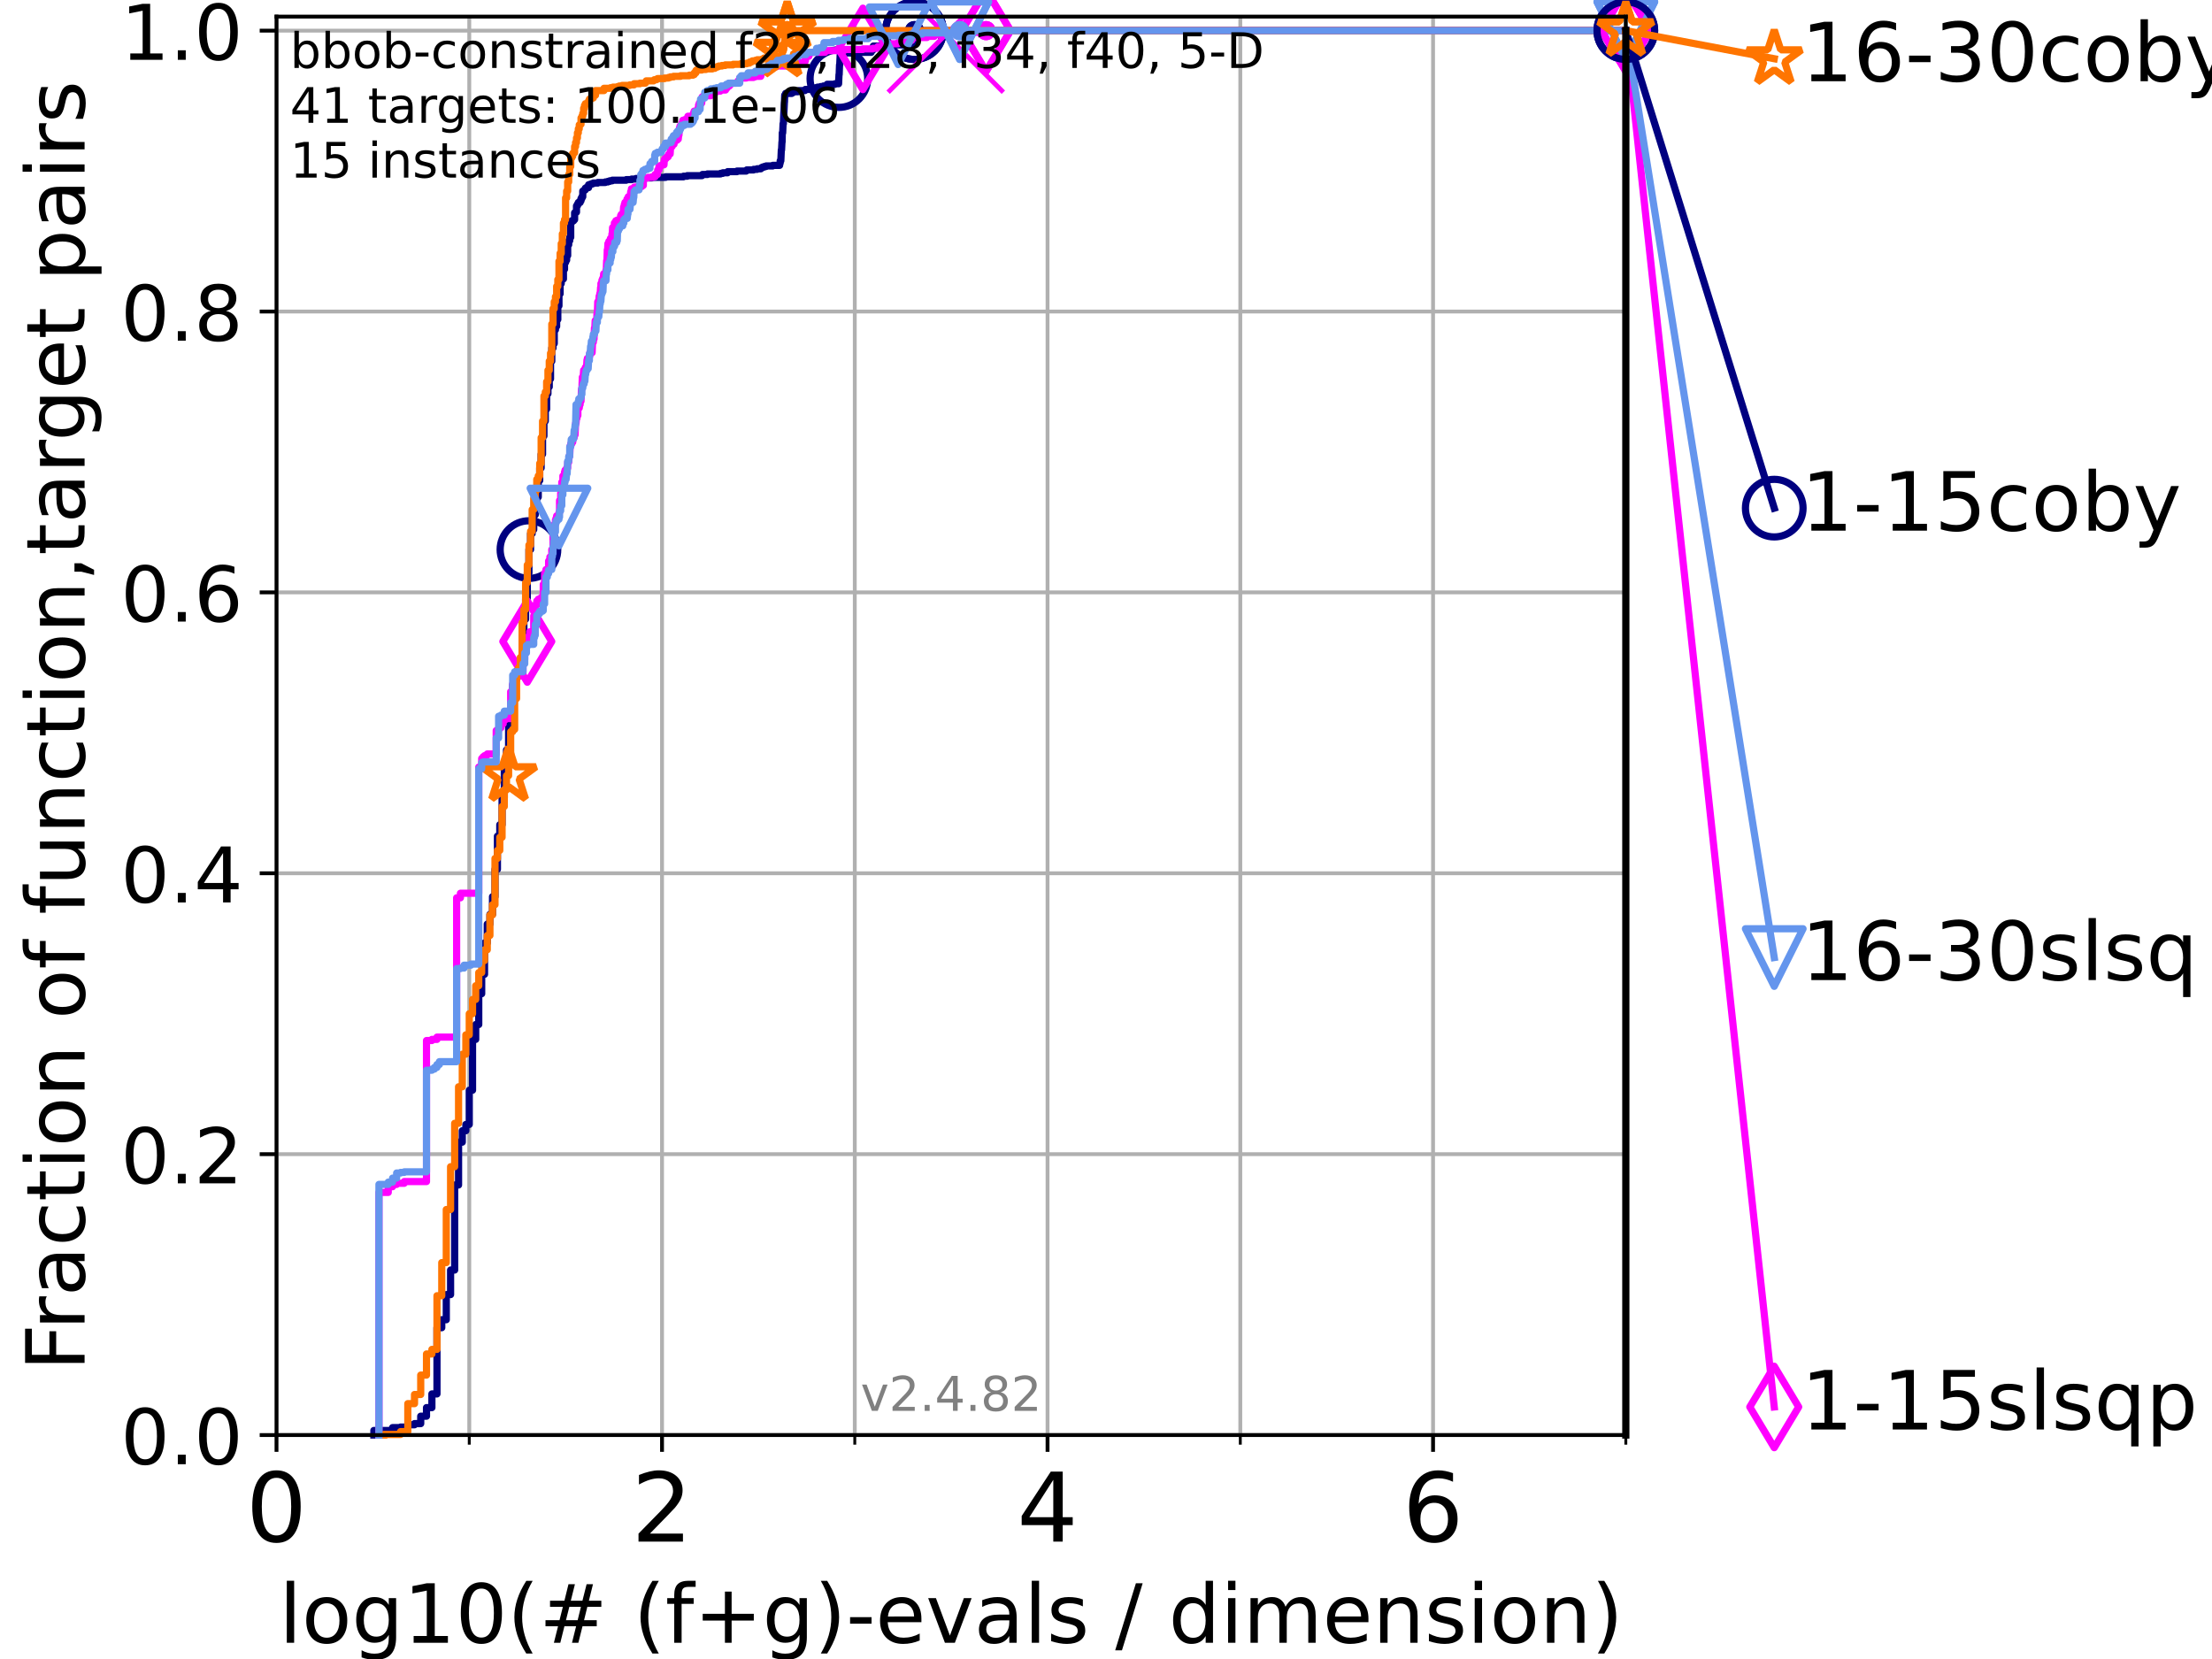 <?xml version="1.0" encoding="utf-8" standalone="no"?>
<!DOCTYPE svg PUBLIC "-//W3C//DTD SVG 1.1//EN"
  "http://www.w3.org/Graphics/SVG/1.1/DTD/svg11.dtd">
<!-- Created with matplotlib (https://matplotlib.org/) -->
<svg height="345.6pt" version="1.1" viewBox="0 0 460.8 345.6" width="460.8pt" xmlns="http://www.w3.org/2000/svg" xmlns:xlink="http://www.w3.org/1999/xlink">
 <defs>
  <style type="text/css">*{stroke-linecap:butt;stroke-linejoin:round;}</style>
 </defs>
 <g id="figure_1">
  <g id="patch_1">
   <path d="M 0 345.6 
L 460.8 345.6 
L 460.8 0 
L 0 0 
z
" style="fill:#ffffff;"/>
  </g>
  <g id="axes_1">
   <g id="patch_2">
    <path d="M 57.6 298.944 
L 338.688 298.944 
L 338.688 3.456 
L 57.6 3.456 
z
" style="fill:#ffffff;"/>
   </g>
   <g id="matplotlib.axis_1">
    <g id="xtick_1">
     <g id="line2d_1">
      <path clip-path="url(#p98e24b6253)" d="M 57.6 298.944 
L 57.6 3.456 
" style="fill:none;stroke:#b0b0b0;stroke-linecap:square;stroke-width:0.8;"/>
     </g>
     <g id="line2d_2">
      <defs>
       <path d="M 0 0 
L 0 3.5 
" id="m5c2334f0ad" style="stroke:#000000;stroke-width:0.8;"/>
      </defs>
      <g>
       <use style="stroke:#000000;stroke-width:0.8;" x="57.6" xlink:href="#m5c2334f0ad" y="298.944"/>
      </g>
     </g>
     <g id="text_1">
      <!-- 0 -->
      <g transform="translate(51.237 321.141)scale(0.2 -0.2)">
       <defs>
        <path d="M 31.781 66.406 
Q 24.172 66.406 20.328 58.906 
Q 16.5 51.422 16.5 36.375 
Q 16.5 21.391 20.328 13.891 
Q 24.172 6.391 31.781 6.391 
Q 39.453 6.391 43.281 13.891 
Q 47.125 21.391 47.125 36.375 
Q 47.125 51.422 43.281 58.906 
Q 39.453 66.406 31.781 66.406 
z
M 31.781 74.219 
Q 44.047 74.219 50.516 64.516 
Q 56.984 54.828 56.984 36.375 
Q 56.984 17.969 50.516 8.266 
Q 44.047 -1.422 31.781 -1.422 
Q 19.531 -1.422 13.062 8.266 
Q 6.594 17.969 6.594 36.375 
Q 6.594 54.828 13.062 64.516 
Q 19.531 74.219 31.781 74.219 
z
" id="DejaVuSans-48"/>
       </defs>
       <use xlink:href="#DejaVuSans-48"/>
      </g>
     </g>
    </g>
    <g id="xtick_2">
     <g id="line2d_3">
      <path clip-path="url(#p98e24b6253)" d="M 137.911 298.944 
L 137.911 3.456 
" style="fill:none;stroke:#b0b0b0;stroke-linecap:square;stroke-width:0.8;"/>
     </g>
     <g id="line2d_4">
      <g>
       <use style="stroke:#000000;stroke-width:0.8;" x="137.911" xlink:href="#m5c2334f0ad" y="298.944"/>
      </g>
     </g>
     <g id="text_2">
      <!-- 2 -->
      <g transform="translate(131.548 321.141)scale(0.2 -0.2)">
       <defs>
        <path d="M 19.188 8.297 
L 53.609 8.297 
L 53.609 0 
L 7.328 0 
L 7.328 8.297 
Q 12.938 14.109 22.625 23.891 
Q 32.328 33.688 34.812 36.531 
Q 39.547 41.844 41.422 45.531 
Q 43.312 49.219 43.312 52.781 
Q 43.312 58.594 39.234 62.25 
Q 35.156 65.922 28.609 65.922 
Q 23.969 65.922 18.812 64.312 
Q 13.672 62.703 7.812 59.422 
L 7.812 69.391 
Q 13.766 71.781 18.938 73 
Q 24.125 74.219 28.422 74.219 
Q 39.75 74.219 46.484 68.547 
Q 53.219 62.891 53.219 53.422 
Q 53.219 48.922 51.531 44.891 
Q 49.859 40.875 45.406 35.406 
Q 44.188 33.984 37.641 27.219 
Q 31.109 20.453 19.188 8.297 
z
" id="DejaVuSans-50"/>
       </defs>
       <use xlink:href="#DejaVuSans-50"/>
      </g>
     </g>
    </g>
    <g id="xtick_3">
     <g id="line2d_5">
      <path clip-path="url(#p98e24b6253)" d="M 218.222 298.944 
L 218.222 3.456 
" style="fill:none;stroke:#b0b0b0;stroke-linecap:square;stroke-width:0.8;"/>
     </g>
     <g id="line2d_6">
      <g>
       <use style="stroke:#000000;stroke-width:0.8;" x="218.222" xlink:href="#m5c2334f0ad" y="298.944"/>
      </g>
     </g>
     <g id="text_3">
      <!-- 4 -->
      <g transform="translate(211.859 321.141)scale(0.2 -0.2)">
       <defs>
        <path d="M 37.797 64.312 
L 12.891 25.391 
L 37.797 25.391 
z
M 35.203 72.906 
L 47.609 72.906 
L 47.609 25.391 
L 58.016 25.391 
L 58.016 17.188 
L 47.609 17.188 
L 47.609 0 
L 37.797 0 
L 37.797 17.188 
L 4.891 17.188 
L 4.891 26.703 
z
" id="DejaVuSans-52"/>
       </defs>
       <use xlink:href="#DejaVuSans-52"/>
      </g>
     </g>
    </g>
    <g id="xtick_4">
     <g id="line2d_7">
      <path clip-path="url(#p98e24b6253)" d="M 298.533 298.944 
L 298.533 3.456 
" style="fill:none;stroke:#b0b0b0;stroke-linecap:square;stroke-width:0.8;"/>
     </g>
     <g id="line2d_8">
      <g>
       <use style="stroke:#000000;stroke-width:0.8;" x="298.533" xlink:href="#m5c2334f0ad" y="298.944"/>
      </g>
     </g>
     <g id="text_4">
      <!-- 6 -->
      <g transform="translate(292.17 321.141)scale(0.2 -0.2)">
       <defs>
        <path d="M 33.016 40.375 
Q 26.375 40.375 22.484 35.828 
Q 18.609 31.297 18.609 23.391 
Q 18.609 15.531 22.484 10.953 
Q 26.375 6.391 33.016 6.391 
Q 39.656 6.391 43.531 10.953 
Q 47.406 15.531 47.406 23.391 
Q 47.406 31.297 43.531 35.828 
Q 39.656 40.375 33.016 40.375 
z
M 52.594 71.297 
L 52.594 62.312 
Q 48.875 64.062 45.094 64.984 
Q 41.312 65.922 37.594 65.922 
Q 27.828 65.922 22.672 59.328 
Q 17.531 52.734 16.797 39.406 
Q 19.672 43.656 24.016 45.922 
Q 28.375 48.188 33.594 48.188 
Q 44.578 48.188 50.953 41.516 
Q 57.328 34.859 57.328 23.391 
Q 57.328 12.156 50.688 5.359 
Q 44.047 -1.422 33.016 -1.422 
Q 20.359 -1.422 13.672 8.266 
Q 6.984 17.969 6.984 36.375 
Q 6.984 53.656 15.188 63.938 
Q 23.391 74.219 37.203 74.219 
Q 40.922 74.219 44.703 73.484 
Q 48.484 72.75 52.594 71.297 
z
" id="DejaVuSans-54"/>
       </defs>
       <use xlink:href="#DejaVuSans-54"/>
      </g>
     </g>
    </g>
    <g id="xtick_5">
     <g id="line2d_9">
      <path clip-path="url(#p98e24b6253)" d="M 97.755 298.944 
L 97.755 3.456 
" style="fill:none;stroke:#b0b0b0;stroke-linecap:square;stroke-width:0.8;"/>
     </g>
     <g id="line2d_10">
      <defs>
       <path d="M 0 0 
L 0 2 
" id="mdde2802272" style="stroke:#000000;stroke-width:0.6;"/>
      </defs>
      <g>
       <use style="stroke:#000000;stroke-width:0.6;" x="97.755" xlink:href="#mdde2802272" y="298.944"/>
      </g>
     </g>
    </g>
    <g id="xtick_6">
     <g id="line2d_11">
      <path clip-path="url(#p98e24b6253)" d="M 178.066 298.944 
L 178.066 3.456 
" style="fill:none;stroke:#b0b0b0;stroke-linecap:square;stroke-width:0.8;"/>
     </g>
     <g id="line2d_12">
      <g>
       <use style="stroke:#000000;stroke-width:0.6;" x="178.066" xlink:href="#mdde2802272" y="298.944"/>
      </g>
     </g>
    </g>
    <g id="xtick_7">
     <g id="line2d_13">
      <path clip-path="url(#p98e24b6253)" d="M 258.377 298.944 
L 258.377 3.456 
" style="fill:none;stroke:#b0b0b0;stroke-linecap:square;stroke-width:0.8;"/>
     </g>
     <g id="line2d_14">
      <g>
       <use style="stroke:#000000;stroke-width:0.6;" x="258.377" xlink:href="#mdde2802272" y="298.944"/>
      </g>
     </g>
    </g>
    <g id="xtick_8">
     <g id="line2d_15">
      <path clip-path="url(#p98e24b6253)" d="M 338.688 298.944 
L 338.688 3.456 
" style="fill:none;stroke:#b0b0b0;stroke-linecap:square;stroke-width:0.8;"/>
     </g>
     <g id="line2d_16">
      <g>
       <use style="stroke:#000000;stroke-width:0.6;" x="338.688" xlink:href="#mdde2802272" y="298.944"/>
      </g>
     </g>
    </g>
    <g id="text_5">
     <!-- log10(# (f+g)-evals / dimension) -->
     <g transform="translate(58.145 342.218)scale(0.17 -0.17)">
      <defs>
       <path d="M 9.422 75.984 
L 18.406 75.984 
L 18.406 0 
L 9.422 0 
z
" id="DejaVuSans-108"/>
       <path d="M 30.609 48.391 
Q 23.391 48.391 19.188 42.75 
Q 14.984 37.109 14.984 27.297 
Q 14.984 17.484 19.156 11.844 
Q 23.344 6.203 30.609 6.203 
Q 37.797 6.203 41.984 11.859 
Q 46.188 17.531 46.188 27.297 
Q 46.188 37.016 41.984 42.703 
Q 37.797 48.391 30.609 48.391 
z
M 30.609 56 
Q 42.328 56 49.016 48.375 
Q 55.719 40.766 55.719 27.297 
Q 55.719 13.875 49.016 6.219 
Q 42.328 -1.422 30.609 -1.422 
Q 18.844 -1.422 12.172 6.219 
Q 5.516 13.875 5.516 27.297 
Q 5.516 40.766 12.172 48.375 
Q 18.844 56 30.609 56 
z
" id="DejaVuSans-111"/>
       <path d="M 45.406 27.984 
Q 45.406 37.75 41.375 43.109 
Q 37.359 48.484 30.078 48.484 
Q 22.859 48.484 18.828 43.109 
Q 14.797 37.75 14.797 27.984 
Q 14.797 18.266 18.828 12.891 
Q 22.859 7.516 30.078 7.516 
Q 37.359 7.516 41.375 12.891 
Q 45.406 18.266 45.406 27.984 
z
M 54.391 6.781 
Q 54.391 -7.172 48.188 -13.984 
Q 42 -20.797 29.203 -20.797 
Q 24.469 -20.797 20.266 -20.094 
Q 16.062 -19.391 12.109 -17.922 
L 12.109 -9.188 
Q 16.062 -11.328 19.922 -12.344 
Q 23.781 -13.375 27.781 -13.375 
Q 36.625 -13.375 41.016 -8.766 
Q 45.406 -4.156 45.406 5.172 
L 45.406 9.625 
Q 42.625 4.781 38.281 2.391 
Q 33.938 0 27.875 0 
Q 17.828 0 11.672 7.656 
Q 5.516 15.328 5.516 27.984 
Q 5.516 40.672 11.672 48.328 
Q 17.828 56 27.875 56 
Q 33.938 56 38.281 53.609 
Q 42.625 51.219 45.406 46.391 
L 45.406 54.688 
L 54.391 54.688 
z
" id="DejaVuSans-103"/>
       <path d="M 12.406 8.297 
L 28.516 8.297 
L 28.516 63.922 
L 10.984 60.406 
L 10.984 69.391 
L 28.422 72.906 
L 38.281 72.906 
L 38.281 8.297 
L 54.391 8.297 
L 54.391 0 
L 12.406 0 
z
" id="DejaVuSans-49"/>
       <path d="M 31 75.875 
Q 24.469 64.656 21.281 53.656 
Q 18.109 42.672 18.109 31.391 
Q 18.109 20.125 21.312 9.062 
Q 24.516 -2 31 -13.188 
L 23.188 -13.188 
Q 15.875 -1.703 12.234 9.375 
Q 8.594 20.453 8.594 31.391 
Q 8.594 42.281 12.203 53.312 
Q 15.828 64.359 23.188 75.875 
z
" id="DejaVuSans-40"/>
       <path d="M 51.125 44 
L 36.922 44 
L 32.812 27.688 
L 47.125 27.688 
z
M 43.797 71.781 
L 38.719 51.516 
L 52.984 51.516 
L 58.109 71.781 
L 65.922 71.781 
L 60.891 51.516 
L 76.125 51.516 
L 76.125 44 
L 58.984 44 
L 54.984 27.688 
L 70.516 27.688 
L 70.516 20.219 
L 53.078 20.219 
L 48 0 
L 40.188 0 
L 45.219 20.219 
L 30.906 20.219 
L 25.875 0 
L 18.016 0 
L 23.094 20.219 
L 7.719 20.219 
L 7.719 27.688 
L 24.906 27.688 
L 29 44 
L 13.281 44 
L 13.281 51.516 
L 30.906 51.516 
L 35.891 71.781 
z
" id="DejaVuSans-35"/>
       <path id="DejaVuSans-32"/>
       <path d="M 37.109 75.984 
L 37.109 68.5 
L 28.516 68.5 
Q 23.688 68.5 21.797 66.547 
Q 19.922 64.594 19.922 59.516 
L 19.922 54.688 
L 34.719 54.688 
L 34.719 47.703 
L 19.922 47.703 
L 19.922 0 
L 10.891 0 
L 10.891 47.703 
L 2.297 47.703 
L 2.297 54.688 
L 10.891 54.688 
L 10.891 58.5 
Q 10.891 67.625 15.141 71.797 
Q 19.391 75.984 28.609 75.984 
z
" id="DejaVuSans-102"/>
       <path d="M 46 62.703 
L 46 35.5 
L 73.188 35.5 
L 73.188 27.203 
L 46 27.203 
L 46 0 
L 37.797 0 
L 37.797 27.203 
L 10.594 27.203 
L 10.594 35.5 
L 37.797 35.5 
L 37.797 62.703 
z
" id="DejaVuSans-43"/>
       <path d="M 8.016 75.875 
L 15.828 75.875 
Q 23.141 64.359 26.781 53.312 
Q 30.422 42.281 30.422 31.391 
Q 30.422 20.453 26.781 9.375 
Q 23.141 -1.703 15.828 -13.188 
L 8.016 -13.188 
Q 14.5 -2 17.703 9.062 
Q 20.906 20.125 20.906 31.391 
Q 20.906 42.672 17.703 53.656 
Q 14.5 64.656 8.016 75.875 
z
" id="DejaVuSans-41"/>
       <path d="M 4.891 31.391 
L 31.203 31.391 
L 31.203 23.391 
L 4.891 23.391 
z
" id="DejaVuSans-45"/>
       <path d="M 56.203 29.594 
L 56.203 25.203 
L 14.891 25.203 
Q 15.484 15.922 20.484 11.062 
Q 25.484 6.203 34.422 6.203 
Q 39.594 6.203 44.453 7.469 
Q 49.312 8.734 54.109 11.281 
L 54.109 2.781 
Q 49.266 0.734 44.188 -0.344 
Q 39.109 -1.422 33.891 -1.422 
Q 20.797 -1.422 13.156 6.188 
Q 5.516 13.812 5.516 26.812 
Q 5.516 40.234 12.766 48.109 
Q 20.016 56 32.328 56 
Q 43.359 56 49.781 48.891 
Q 56.203 41.797 56.203 29.594 
z
M 47.219 32.234 
Q 47.125 39.594 43.094 43.984 
Q 39.062 48.391 32.422 48.391 
Q 24.906 48.391 20.391 44.141 
Q 15.875 39.891 15.188 32.172 
z
" id="DejaVuSans-101"/>
       <path d="M 2.984 54.688 
L 12.5 54.688 
L 29.594 8.797 
L 46.688 54.688 
L 56.203 54.688 
L 35.688 0 
L 23.484 0 
z
" id="DejaVuSans-118"/>
       <path d="M 34.281 27.484 
Q 23.391 27.484 19.188 25 
Q 14.984 22.516 14.984 16.5 
Q 14.984 11.719 18.141 8.906 
Q 21.297 6.109 26.703 6.109 
Q 34.188 6.109 38.703 11.406 
Q 43.219 16.703 43.219 25.484 
L 43.219 27.484 
z
M 52.203 31.203 
L 52.203 0 
L 43.219 0 
L 43.219 8.297 
Q 40.141 3.328 35.547 0.953 
Q 30.953 -1.422 24.312 -1.422 
Q 15.922 -1.422 10.953 3.297 
Q 6 8.016 6 15.922 
Q 6 25.141 12.172 29.828 
Q 18.359 34.516 30.609 34.516 
L 43.219 34.516 
L 43.219 35.406 
Q 43.219 41.609 39.141 45 
Q 35.062 48.391 27.688 48.391 
Q 23 48.391 18.547 47.266 
Q 14.109 46.141 10.016 43.891 
L 10.016 52.203 
Q 14.938 54.109 19.578 55.047 
Q 24.219 56 28.609 56 
Q 40.484 56 46.344 49.844 
Q 52.203 43.703 52.203 31.203 
z
" id="DejaVuSans-97"/>
       <path d="M 44.281 53.078 
L 44.281 44.578 
Q 40.484 46.531 36.375 47.5 
Q 32.281 48.484 27.875 48.484 
Q 21.188 48.484 17.844 46.438 
Q 14.5 44.391 14.5 40.281 
Q 14.5 37.156 16.891 35.375 
Q 19.281 33.594 26.516 31.984 
L 29.594 31.297 
Q 39.156 29.25 43.188 25.516 
Q 47.219 21.781 47.219 15.094 
Q 47.219 7.469 41.188 3.016 
Q 35.156 -1.422 24.609 -1.422 
Q 20.219 -1.422 15.453 -0.562 
Q 10.688 0.297 5.422 2 
L 5.422 11.281 
Q 10.406 8.688 15.234 7.391 
Q 20.062 6.109 24.812 6.109 
Q 31.156 6.109 34.562 8.281 
Q 37.984 10.453 37.984 14.406 
Q 37.984 18.062 35.516 20.016 
Q 33.062 21.969 24.703 23.781 
L 21.578 24.516 
Q 13.234 26.266 9.516 29.906 
Q 5.812 33.547 5.812 39.891 
Q 5.812 47.609 11.281 51.797 
Q 16.75 56 26.812 56 
Q 31.781 56 36.172 55.266 
Q 40.578 54.547 44.281 53.078 
z
" id="DejaVuSans-115"/>
       <path d="M 25.391 72.906 
L 33.688 72.906 
L 8.297 -9.281 
L 0 -9.281 
z
" id="DejaVuSans-47"/>
       <path d="M 45.406 46.391 
L 45.406 75.984 
L 54.391 75.984 
L 54.391 0 
L 45.406 0 
L 45.406 8.203 
Q 42.578 3.328 38.25 0.953 
Q 33.938 -1.422 27.875 -1.422 
Q 17.969 -1.422 11.734 6.484 
Q 5.516 14.406 5.516 27.297 
Q 5.516 40.188 11.734 48.094 
Q 17.969 56 27.875 56 
Q 33.938 56 38.25 53.625 
Q 42.578 51.266 45.406 46.391 
z
M 14.797 27.297 
Q 14.797 17.391 18.875 11.75 
Q 22.953 6.109 30.078 6.109 
Q 37.203 6.109 41.297 11.75 
Q 45.406 17.391 45.406 27.297 
Q 45.406 37.203 41.297 42.844 
Q 37.203 48.484 30.078 48.484 
Q 22.953 48.484 18.875 42.844 
Q 14.797 37.203 14.797 27.297 
z
" id="DejaVuSans-100"/>
       <path d="M 9.422 54.688 
L 18.406 54.688 
L 18.406 0 
L 9.422 0 
z
M 9.422 75.984 
L 18.406 75.984 
L 18.406 64.594 
L 9.422 64.594 
z
" id="DejaVuSans-105"/>
       <path d="M 52 44.188 
Q 55.375 50.25 60.062 53.125 
Q 64.75 56 71.094 56 
Q 79.641 56 84.281 50.016 
Q 88.922 44.047 88.922 33.016 
L 88.922 0 
L 79.891 0 
L 79.891 32.719 
Q 79.891 40.578 77.094 44.375 
Q 74.312 48.188 68.609 48.188 
Q 61.625 48.188 57.562 43.547 
Q 53.516 38.922 53.516 30.906 
L 53.516 0 
L 44.484 0 
L 44.484 32.719 
Q 44.484 40.625 41.703 44.406 
Q 38.922 48.188 33.109 48.188 
Q 26.219 48.188 22.156 43.531 
Q 18.109 38.875 18.109 30.906 
L 18.109 0 
L 9.078 0 
L 9.078 54.688 
L 18.109 54.688 
L 18.109 46.188 
Q 21.188 51.219 25.484 53.609 
Q 29.781 56 35.688 56 
Q 41.656 56 45.828 52.969 
Q 50 49.953 52 44.188 
z
" id="DejaVuSans-109"/>
       <path d="M 54.891 33.016 
L 54.891 0 
L 45.906 0 
L 45.906 32.719 
Q 45.906 40.484 42.875 44.328 
Q 39.844 48.188 33.797 48.188 
Q 26.516 48.188 22.312 43.547 
Q 18.109 38.922 18.109 30.906 
L 18.109 0 
L 9.078 0 
L 9.078 54.688 
L 18.109 54.688 
L 18.109 46.188 
Q 21.344 51.125 25.703 53.562 
Q 30.078 56 35.797 56 
Q 45.219 56 50.047 50.172 
Q 54.891 44.344 54.891 33.016 
z
" id="DejaVuSans-110"/>
      </defs>
      <use xlink:href="#DejaVuSans-108"/>
      <use x="27.783" xlink:href="#DejaVuSans-111"/>
      <use x="88.965" xlink:href="#DejaVuSans-103"/>
      <use x="152.441" xlink:href="#DejaVuSans-49"/>
      <use x="216.064" xlink:href="#DejaVuSans-48"/>
      <use x="279.688" xlink:href="#DejaVuSans-40"/>
      <use x="318.701" xlink:href="#DejaVuSans-35"/>
      <use x="402.49" xlink:href="#DejaVuSans-32"/>
      <use x="434.277" xlink:href="#DejaVuSans-40"/>
      <use x="473.291" xlink:href="#DejaVuSans-102"/>
      <use x="508.496" xlink:href="#DejaVuSans-43"/>
      <use x="592.285" xlink:href="#DejaVuSans-103"/>
      <use x="655.762" xlink:href="#DejaVuSans-41"/>
      <use x="694.775" xlink:href="#DejaVuSans-45"/>
      <use x="730.859" xlink:href="#DejaVuSans-101"/>
      <use x="792.383" xlink:href="#DejaVuSans-118"/>
      <use x="851.562" xlink:href="#DejaVuSans-97"/>
      <use x="912.842" xlink:href="#DejaVuSans-108"/>
      <use x="940.625" xlink:href="#DejaVuSans-115"/>
      <use x="992.725" xlink:href="#DejaVuSans-32"/>
      <use x="1024.512" xlink:href="#DejaVuSans-47"/>
      <use x="1058.203" xlink:href="#DejaVuSans-32"/>
      <use x="1089.99" xlink:href="#DejaVuSans-100"/>
      <use x="1153.467" xlink:href="#DejaVuSans-105"/>
      <use x="1181.25" xlink:href="#DejaVuSans-109"/>
      <use x="1278.662" xlink:href="#DejaVuSans-101"/>
      <use x="1340.186" xlink:href="#DejaVuSans-110"/>
      <use x="1403.564" xlink:href="#DejaVuSans-115"/>
      <use x="1455.664" xlink:href="#DejaVuSans-105"/>
      <use x="1483.447" xlink:href="#DejaVuSans-111"/>
      <use x="1544.629" xlink:href="#DejaVuSans-110"/>
      <use x="1608.008" xlink:href="#DejaVuSans-41"/>
     </g>
    </g>
   </g>
   <g id="matplotlib.axis_2">
    <g id="ytick_1">
     <g id="line2d_17">
      <path clip-path="url(#p98e24b6253)" d="M 57.6 298.944 
L 338.688 298.944 
" style="fill:none;stroke:#b0b0b0;stroke-linecap:square;stroke-width:0.8;"/>
     </g>
     <g id="line2d_18">
      <defs>
       <path d="M 0 0 
L -3.5 0 
" id="mbe1d7b8636" style="stroke:#000000;stroke-width:0.8;"/>
      </defs>
      <g>
       <use style="stroke:#000000;stroke-width:0.8;" x="57.6" xlink:href="#mbe1d7b8636" y="298.944"/>
      </g>
     </g>
     <g id="text_6">
      <!-- 0.0 -->
      <g transform="translate(25.155 305.023)scale(0.16 -0.16)">
       <defs>
        <path d="M 10.688 12.406 
L 21 12.406 
L 21 0 
L 10.688 0 
z
" id="DejaVuSans-46"/>
       </defs>
       <use xlink:href="#DejaVuSans-48"/>
       <use x="63.623" xlink:href="#DejaVuSans-46"/>
       <use x="95.41" xlink:href="#DejaVuSans-48"/>
      </g>
     </g>
    </g>
    <g id="ytick_2">
     <g id="line2d_19">
      <path clip-path="url(#p98e24b6253)" d="M 57.6 240.432 
L 338.688 240.432 
" style="fill:none;stroke:#b0b0b0;stroke-linecap:square;stroke-width:0.8;"/>
     </g>
     <g id="line2d_20">
      <g>
       <use style="stroke:#000000;stroke-width:0.8;" x="57.6" xlink:href="#mbe1d7b8636" y="240.432"/>
      </g>
     </g>
     <g id="text_7">
      <!-- 0.2 -->
      <g transform="translate(25.155 246.51)scale(0.16 -0.16)">
       <use xlink:href="#DejaVuSans-48"/>
       <use x="63.623" xlink:href="#DejaVuSans-46"/>
       <use x="95.41" xlink:href="#DejaVuSans-50"/>
      </g>
     </g>
    </g>
    <g id="ytick_3">
     <g id="line2d_21">
      <path clip-path="url(#p98e24b6253)" d="M 57.6 181.919 
L 338.688 181.919 
" style="fill:none;stroke:#b0b0b0;stroke-linecap:square;stroke-width:0.8;"/>
     </g>
     <g id="line2d_22">
      <g>
       <use style="stroke:#000000;stroke-width:0.8;" x="57.6" xlink:href="#mbe1d7b8636" y="181.919"/>
      </g>
     </g>
     <g id="text_8">
      <!-- 0.4 -->
      <g transform="translate(25.155 187.998)scale(0.16 -0.16)">
       <use xlink:href="#DejaVuSans-48"/>
       <use x="63.623" xlink:href="#DejaVuSans-46"/>
       <use x="95.41" xlink:href="#DejaVuSans-52"/>
      </g>
     </g>
    </g>
    <g id="ytick_4">
     <g id="line2d_23">
      <path clip-path="url(#p98e24b6253)" d="M 57.6 123.407 
L 338.688 123.407 
" style="fill:none;stroke:#b0b0b0;stroke-linecap:square;stroke-width:0.8;"/>
     </g>
     <g id="line2d_24">
      <g>
       <use style="stroke:#000000;stroke-width:0.8;" x="57.6" xlink:href="#mbe1d7b8636" y="123.407"/>
      </g>
     </g>
     <g id="text_9">
      <!-- 0.6 -->
      <g transform="translate(25.155 129.485)scale(0.16 -0.16)">
       <use xlink:href="#DejaVuSans-48"/>
       <use x="63.623" xlink:href="#DejaVuSans-46"/>
       <use x="95.41" xlink:href="#DejaVuSans-54"/>
      </g>
     </g>
    </g>
    <g id="ytick_5">
     <g id="line2d_25">
      <path clip-path="url(#p98e24b6253)" d="M 57.6 64.894 
L 338.688 64.894 
" style="fill:none;stroke:#b0b0b0;stroke-linecap:square;stroke-width:0.8;"/>
     </g>
     <g id="line2d_26">
      <g>
       <use style="stroke:#000000;stroke-width:0.8;" x="57.6" xlink:href="#mbe1d7b8636" y="64.894"/>
      </g>
     </g>
     <g id="text_10">
      <!-- 0.8 -->
      <g transform="translate(25.155 70.973)scale(0.16 -0.16)">
       <defs>
        <path d="M 31.781 34.625 
Q 24.75 34.625 20.719 30.859 
Q 16.703 27.094 16.703 20.516 
Q 16.703 13.922 20.719 10.156 
Q 24.75 6.391 31.781 6.391 
Q 38.812 6.391 42.859 10.172 
Q 46.922 13.969 46.922 20.516 
Q 46.922 27.094 42.891 30.859 
Q 38.875 34.625 31.781 34.625 
z
M 21.922 38.812 
Q 15.578 40.375 12.031 44.719 
Q 8.5 49.078 8.5 55.328 
Q 8.5 64.062 14.719 69.141 
Q 20.953 74.219 31.781 74.219 
Q 42.672 74.219 48.875 69.141 
Q 55.078 64.062 55.078 55.328 
Q 55.078 49.078 51.531 44.719 
Q 48 40.375 41.703 38.812 
Q 48.828 37.156 52.797 32.312 
Q 56.781 27.484 56.781 20.516 
Q 56.781 9.906 50.312 4.234 
Q 43.844 -1.422 31.781 -1.422 
Q 19.734 -1.422 13.25 4.234 
Q 6.781 9.906 6.781 20.516 
Q 6.781 27.484 10.781 32.312 
Q 14.797 37.156 21.922 38.812 
z
M 18.312 54.391 
Q 18.312 48.734 21.844 45.562 
Q 25.391 42.391 31.781 42.391 
Q 38.141 42.391 41.719 45.562 
Q 45.312 48.734 45.312 54.391 
Q 45.312 60.062 41.719 63.234 
Q 38.141 66.406 31.781 66.406 
Q 25.391 66.406 21.844 63.234 
Q 18.312 60.062 18.312 54.391 
z
" id="DejaVuSans-56"/>
       </defs>
       <use xlink:href="#DejaVuSans-48"/>
       <use x="63.623" xlink:href="#DejaVuSans-46"/>
       <use x="95.41" xlink:href="#DejaVuSans-56"/>
      </g>
     </g>
    </g>
    <g id="ytick_6">
     <g id="line2d_27">
      <path clip-path="url(#p98e24b6253)" d="M 57.6 6.382 
L 338.688 6.382 
" style="fill:none;stroke:#b0b0b0;stroke-linecap:square;stroke-width:0.8;"/>
     </g>
     <g id="line2d_28">
      <g>
       <use style="stroke:#000000;stroke-width:0.8;" x="57.6" xlink:href="#mbe1d7b8636" y="6.382"/>
      </g>
     </g>
     <g id="text_11">
      <!-- 1.0 -->
      <g transform="translate(25.155 12.46)scale(0.16 -0.16)">
       <use xlink:href="#DejaVuSans-49"/>
       <use x="63.623" xlink:href="#DejaVuSans-46"/>
       <use x="95.41" xlink:href="#DejaVuSans-48"/>
      </g>
     </g>
    </g>
    <g id="text_12">
     <!-- Fraction of function,target pairs -->
     <g transform="translate(17.62 285.585)rotate(-90)scale(0.17 -0.17)">
      <defs>
       <path d="M 9.812 72.906 
L 51.703 72.906 
L 51.703 64.594 
L 19.672 64.594 
L 19.672 43.109 
L 48.578 43.109 
L 48.578 34.812 
L 19.672 34.812 
L 19.672 0 
L 9.812 0 
z
" id="DejaVuSans-70"/>
       <path d="M 41.109 46.297 
Q 39.594 47.172 37.812 47.578 
Q 36.031 48 33.891 48 
Q 26.266 48 22.188 43.047 
Q 18.109 38.094 18.109 28.812 
L 18.109 0 
L 9.078 0 
L 9.078 54.688 
L 18.109 54.688 
L 18.109 46.188 
Q 20.953 51.172 25.484 53.578 
Q 30.031 56 36.531 56 
Q 37.453 56 38.578 55.875 
Q 39.703 55.766 41.062 55.516 
z
" id="DejaVuSans-114"/>
       <path d="M 48.781 52.594 
L 48.781 44.188 
Q 44.969 46.297 41.141 47.344 
Q 37.312 48.391 33.406 48.391 
Q 24.656 48.391 19.812 42.844 
Q 14.984 37.312 14.984 27.297 
Q 14.984 17.281 19.812 11.734 
Q 24.656 6.203 33.406 6.203 
Q 37.312 6.203 41.141 7.25 
Q 44.969 8.297 48.781 10.406 
L 48.781 2.094 
Q 45.016 0.344 40.984 -0.531 
Q 36.969 -1.422 32.422 -1.422 
Q 20.062 -1.422 12.781 6.344 
Q 5.516 14.109 5.516 27.297 
Q 5.516 40.672 12.859 48.328 
Q 20.219 56 33.016 56 
Q 37.156 56 41.109 55.141 
Q 45.062 54.297 48.781 52.594 
z
" id="DejaVuSans-99"/>
       <path d="M 18.312 70.219 
L 18.312 54.688 
L 36.812 54.688 
L 36.812 47.703 
L 18.312 47.703 
L 18.312 18.016 
Q 18.312 11.328 20.141 9.422 
Q 21.969 7.516 27.594 7.516 
L 36.812 7.516 
L 36.812 0 
L 27.594 0 
Q 17.188 0 13.234 3.875 
Q 9.281 7.766 9.281 18.016 
L 9.281 47.703 
L 2.688 47.703 
L 2.688 54.688 
L 9.281 54.688 
L 9.281 70.219 
z
" id="DejaVuSans-116"/>
       <path d="M 8.5 21.578 
L 8.5 54.688 
L 17.484 54.688 
L 17.484 21.922 
Q 17.484 14.156 20.5 10.266 
Q 23.531 6.391 29.594 6.391 
Q 36.859 6.391 41.078 11.031 
Q 45.312 15.672 45.312 23.688 
L 45.312 54.688 
L 54.297 54.688 
L 54.297 0 
L 45.312 0 
L 45.312 8.406 
Q 42.047 3.422 37.719 1 
Q 33.406 -1.422 27.688 -1.422 
Q 18.266 -1.422 13.375 4.438 
Q 8.5 10.297 8.5 21.578 
z
M 31.109 56 
z
" id="DejaVuSans-117"/>
       <path d="M 11.719 12.406 
L 22.016 12.406 
L 22.016 4 
L 14.016 -11.625 
L 7.719 -11.625 
L 11.719 4 
z
" id="DejaVuSans-44"/>
       <path d="M 18.109 8.203 
L 18.109 -20.797 
L 9.078 -20.797 
L 9.078 54.688 
L 18.109 54.688 
L 18.109 46.391 
Q 20.953 51.266 25.266 53.625 
Q 29.594 56 35.594 56 
Q 45.562 56 51.781 48.094 
Q 58.016 40.188 58.016 27.297 
Q 58.016 14.406 51.781 6.484 
Q 45.562 -1.422 35.594 -1.422 
Q 29.594 -1.422 25.266 0.953 
Q 20.953 3.328 18.109 8.203 
z
M 48.688 27.297 
Q 48.688 37.203 44.609 42.844 
Q 40.531 48.484 33.406 48.484 
Q 26.266 48.484 22.188 42.844 
Q 18.109 37.203 18.109 27.297 
Q 18.109 17.391 22.188 11.75 
Q 26.266 6.109 33.406 6.109 
Q 40.531 6.109 44.609 11.75 
Q 48.688 17.391 48.688 27.297 
z
" id="DejaVuSans-112"/>
      </defs>
      <use xlink:href="#DejaVuSans-70"/>
      <use x="50.27" xlink:href="#DejaVuSans-114"/>
      <use x="91.383" xlink:href="#DejaVuSans-97"/>
      <use x="152.662" xlink:href="#DejaVuSans-99"/>
      <use x="207.643" xlink:href="#DejaVuSans-116"/>
      <use x="246.852" xlink:href="#DejaVuSans-105"/>
      <use x="274.635" xlink:href="#DejaVuSans-111"/>
      <use x="335.816" xlink:href="#DejaVuSans-110"/>
      <use x="399.195" xlink:href="#DejaVuSans-32"/>
      <use x="430.982" xlink:href="#DejaVuSans-111"/>
      <use x="492.164" xlink:href="#DejaVuSans-102"/>
      <use x="527.369" xlink:href="#DejaVuSans-32"/>
      <use x="559.156" xlink:href="#DejaVuSans-102"/>
      <use x="594.361" xlink:href="#DejaVuSans-117"/>
      <use x="657.74" xlink:href="#DejaVuSans-110"/>
      <use x="721.119" xlink:href="#DejaVuSans-99"/>
      <use x="776.1" xlink:href="#DejaVuSans-116"/>
      <use x="815.309" xlink:href="#DejaVuSans-105"/>
      <use x="843.092" xlink:href="#DejaVuSans-111"/>
      <use x="904.273" xlink:href="#DejaVuSans-110"/>
      <use x="967.652" xlink:href="#DejaVuSans-44"/>
      <use x="999.439" xlink:href="#DejaVuSans-116"/>
      <use x="1038.648" xlink:href="#DejaVuSans-97"/>
      <use x="1099.928" xlink:href="#DejaVuSans-114"/>
      <use x="1139.291" xlink:href="#DejaVuSans-103"/>
      <use x="1202.768" xlink:href="#DejaVuSans-101"/>
      <use x="1264.291" xlink:href="#DejaVuSans-116"/>
      <use x="1303.5" xlink:href="#DejaVuSans-32"/>
      <use x="1335.287" xlink:href="#DejaVuSans-112"/>
      <use x="1398.764" xlink:href="#DejaVuSans-97"/>
      <use x="1460.043" xlink:href="#DejaVuSans-105"/>
      <use x="1487.826" xlink:href="#DejaVuSans-114"/>
      <use x="1528.939" xlink:href="#DejaVuSans-115"/>
     </g>
    </g>
   </g>
   <g id="line2d_29">
    <defs>
     <path d="M 0 1.5 
C 0.398 1.5 0.779 1.342 1.061 1.061 
C 1.342 0.779 1.5 0.398 1.5 0 
C 1.5 -0.398 1.342 -0.779 1.061 -1.061 
C 0.779 -1.342 0.398 -1.5 0 -1.5 
C -0.398 -1.5 -0.779 -1.342 -1.061 -1.061 
C -1.342 -0.779 -1.5 -0.398 -1.5 0 
C -1.5 0.398 -1.342 0.779 -1.061 1.061 
C -0.779 1.342 -0.398 1.5 0 1.5 
z
" id="m02a013f974" style="stroke:#000080;"/>
    </defs>
    <g>
     <use style="fill:#000080;stroke:#000080;" x="190.498" xlink:href="#m02a013f974" y="6.382"/>
     <use style="fill:#000080;stroke:#000080;" x="190.498" xlink:href="#m02a013f974" y="6.382"/>
    </g>
   </g>
   <g id="line2d_30">
    <path d="M 77.885 298.944 
L 77.885 297.993 
L 81.776 297.993 
L 81.776 297.398 
L 83.438 297.398 
L 83.438 297.279 
L 84.956 297.279 
L 84.956 296.803 
L 86.351 296.803 
L 86.351 296.565 
L 87.644 296.565 
L 87.644 295.019 
L 88.847 295.019 
L 88.847 293.235 
L 89.973 293.235 
L 89.973 290.381 
L 91.03 290.381 
L 91.03 276.586 
L 92.027 276.586 
L 92.027 274.921 
L 92.969 274.921 
L 92.969 269.688 
L 93.864 269.688 
L 93.864 264.574 
L 94.715 264.574 
L 94.715 246.854 
L 95.526 246.854 
L 95.526 237.934 
L 96.301 237.934 
L 96.301 235.555 
L 97.044 235.555 
L 97.044 234.247 
L 97.755 234.247 
L 97.755 227.112 
L 98.439 227.112 
L 98.439 216.527 
L 99.098 216.527 
L 99.098 213.435 
L 99.732 213.435 
L 99.732 207.013 
L 100.344 207.013 
L 100.344 202.969 
L 100.935 202.969 
L 100.935 196.428 
L 101.507 196.428 
L 101.507 192.504 
L 102.06 192.504 
L 102.06 190.482 
L 102.597 190.482 
L 102.597 186.795 
L 103.118 186.795 
L 103.118 181.087 
L 103.623 181.087 
L 103.623 174.189 
L 104.115 174.189 
L 104.115 171.81 
L 104.592 171.81 
L 104.592 166.221 
L 105.057 166.221 
L 105.057 160.155 
L 105.51 160.155 
L 105.51 156.231 
L 105.952 156.231 
L 105.952 150.998 
L 106.383 150.998 
L 106.383 148.619 
L 106.803 148.619 
L 106.803 142.673 
L 107.213 142.673 
L 107.213 141.246 
L 107.614 141.246 
L 107.614 139.819 
L 108.006 139.819 
L 108.006 139.105 
L 108.389 139.105 
L 108.389 137.559 
L 108.764 137.559 
L 108.764 132.445 
L 109.132 132.445 
L 109.132 128.996 
L 109.491 128.996 
L 109.491 124.715 
L 109.843 124.715 
L 109.843 119.363 
L 110.189 119.363 
L 110.189 114.487 
L 110.527 114.487 
L 110.527 111.157 
L 110.86 111.157 
L 110.86 110.325 
L 111.186 110.325 
L 111.186 107.232 
L 111.506 107.232 
L 111.506 105.805 
L 111.82 105.805 
L 111.82 103.546 
L 112.128 103.546 
L 112.128 100.097 
L 112.432 100.097 
L 112.432 97.48 
L 112.73 97.48 
L 112.73 94.626 
L 113.023 94.626 
L 113.023 90.82 
L 113.311 90.82 
L 113.311 87.728 
L 113.595 87.728 
L 113.595 85.231 
L 113.874 85.231 
L 113.874 82.02 
L 114.148 82.02 
L 114.148 80.593 
L 114.419 80.593 
L 114.419 78.928 
L 114.685 78.928 
L 114.685 75.241 
L 114.947 75.241 
L 114.947 72.505 
L 115.206 72.505 
L 115.206 71.554 
L 115.46 71.554 
L 115.46 68.7 
L 115.711 68.7 
L 115.711 67.986 
L 115.959 67.986 
L 115.959 66.559 
L 116.203 66.559 
L 116.203 63.705 
L 116.443 63.705 
L 116.443 61.207 
L 116.68 61.207 
L 116.68 59.067 
L 116.914 59.067 
L 116.914 58.234 
L 117.145 58.234 
L 117.145 58.115 
L 117.373 58.115 
L 117.373 56.093 
L 117.598 56.093 
L 117.598 54.666 
L 117.821 54.666 
L 117.821 54.191 
L 118.04 54.191 
L 118.04 53.239 
L 118.257 53.239 
L 118.257 50.98 
L 118.471 50.98 
L 118.471 50.147 
L 118.682 50.147 
L 118.682 49.433 
L 118.891 49.433 
L 118.891 46.341 
L 119.097 46.341 
L 119.097 45.985 
L 119.503 45.985 
L 119.503 45.747 
L 119.702 45.747 
L 119.702 44.32 
L 119.899 44.32 
L 119.899 44.201 
L 120.094 44.201 
L 120.094 42.892 
L 120.287 42.892 
L 120.287 42.536 
L 120.477 42.536 
L 120.477 42.179 
L 120.852 42.179 
L 120.852 41.822 
L 121.037 41.822 
L 121.037 41.346 
L 121.219 41.346 
L 121.219 40.99 
L 121.4 40.99 
L 121.4 39.8 
L 121.579 39.8 
L 121.579 39.681 
L 121.756 39.681 
L 121.756 39.562 
L 121.931 39.562 
L 121.931 39.206 
L 122.105 39.206 
L 122.105 39.087 
L 122.615 39.087 
L 122.615 38.492 
L 122.948 38.492 
L 122.948 38.373 
L 123.274 38.373 
L 123.274 38.254 
L 123.594 38.254 
L 123.594 38.135 
L 124.52 38.135 
L 124.52 38.016 
L 126.1 38.016 
L 126.1 37.897 
L 126.64 37.897 
L 126.64 37.779 
L 127.035 37.779 
L 127.035 37.66 
L 127.548 37.66 
L 127.548 37.541 
L 130.452 37.541 
L 130.452 37.422 
L 131.591 37.422 
L 131.591 37.303 
L 132.47 37.303 
L 132.47 37.184 
L 133.398 37.184 
L 133.398 37.065 
L 135.761 37.065 
L 135.761 36.946 
L 138.662 36.946 
L 138.662 36.827 
L 142.379 36.827 
L 142.379 36.708 
L 143.17 36.708 
L 143.17 36.589 
L 146.238 36.589 
L 146.324 36.351 
L 147.369 36.351 
L 147.369 36.233 
L 150.103 36.233 
L 150.103 36.114 
L 150.582 36.114 
L 150.582 35.995 
L 151.566 35.995 
L 151.597 35.757 
L 153.524 35.757 
L 153.524 35.638 
L 155.438 35.638 
L 155.438 35.519 
L 155.565 35.519 
L 155.565 35.4 
L 156.977 35.4 
L 156.977 35.281 
L 157.709 35.281 
L 157.709 35.162 
L 158.498 35.162 
L 158.605 34.924 
L 158.837 34.924 
L 158.837 34.805 
L 159.191 34.805 
L 159.191 34.686 
L 159.598 34.686 
L 159.598 34.568 
L 160.971 34.568 
L 160.971 34.449 
L 162.407 34.449 
L 162.458 33.973 
L 162.526 33.973 
L 162.526 33.497 
L 162.661 33.497 
L 162.762 31.238 
L 162.813 31.238 
L 162.896 29.573 
L 162.929 29.573 
L 162.963 27.67 
L 163.045 27.67 
L 163.128 25.767 
L 163.193 25.767 
L 163.291 23.388 
L 163.307 23.388 
L 163.405 21.248 
L 163.421 21.248 
L 163.469 19.82 
L 163.63 19.82 
L 163.662 19.464 
L 164.921 19.464 
L 164.921 19.345 
L 165.142 19.345 
L 165.142 19.226 
L 165.259 19.226 
L 165.259 19.107 
L 166.221 19.107 
L 166.221 18.988 
L 166.44 18.988 
L 166.44 18.869 
L 167.672 18.869 
L 167.773 18.631 
L 168.585 18.631 
L 168.585 18.512 
L 169.152 18.512 
L 169.152 18.393 
L 169.892 18.393 
L 169.892 18.274 
L 170.3 18.274 
L 170.3 18.155 
L 170.931 18.155 
L 170.931 18.037 
L 171.509 18.037 
L 171.509 17.918 
L 172.079 17.918 
L 172.079 17.799 
L 172.284 17.799 
L 172.303 17.561 
L 173.942 17.561 
L 173.942 17.442 
L 174.695 17.442 
L 174.779 15.539 
L 174.813 15.539 
L 174.888 13.517 
L 174.93 13.517 
L 175.022 11.496 
L 175.104 11.496 
L 175.137 11.258 
L 175.326 11.258 
L 175.326 11.139 
L 175.634 11.139 
L 175.634 11.02 
L 177.553 11.02 
L 177.553 10.901 
L 181.483 10.901 
L 181.483 10.663 
L 181.608 10.663 
L 181.716 10.425 
L 181.851 10.425 
L 181.935 9.593 
L 183.526 9.593 
L 183.526 9.474 
L 185.519 9.474 
L 185.519 9.355 
L 190.333 9.355 
L 190.44 7.571 
L 190.45 7.571 
L 190.498 6.382 
L 338.688 6.382 
L 338.688 6.382 
" style="fill:none;stroke:#000080;stroke-linecap:square;stroke-width:1.5;"/>
   </g>
   <g id="line2d_31">
    <defs>
     <path d="M 0 6 
C 1.591 6 3.117 5.368 4.243 4.243 
C 5.368 3.117 6 1.591 6 0 
C 6 -1.591 5.368 -3.117 4.243 -4.243 
C 3.117 -5.368 1.591 -6 0 -6 
C -1.591 -6 -3.117 -5.368 -4.243 -4.243 
C -5.368 -3.117 -6 -1.591 -6 0 
C -6 1.591 -5.368 3.117 -4.243 4.243 
C -3.117 5.368 -1.591 6 0 6 
z
" id="mbeef8c63eb" style="stroke:#000080;stroke-width:1.5;"/>
    </defs>
    <g>
     <use style="fill-opacity:0;stroke:#000080;stroke-width:1.5;" x="110.189" xlink:href="#mbeef8c63eb" y="114.487"/>
     <use style="fill-opacity:0;stroke:#000080;stroke-width:1.5;" x="174.754" xlink:href="#mbeef8c63eb" y="16.372"/>
     <use style="fill-opacity:0;stroke:#000080;stroke-width:1.5;" x="190.498" xlink:href="#mbeef8c63eb" y="6.382"/>
     <use style="fill-opacity:0;stroke:#000080;stroke-width:1.5;" x="190.498" xlink:href="#mbeef8c63eb" y="6.382"/>
     <use style="fill-opacity:0;stroke:#000080;stroke-width:1.5;" x="338.688" xlink:href="#mbeef8c63eb" y="6.382"/>
    </g>
   </g>
   <g id="line2d_32">
    <path style="fill:none;stroke:#000080;stroke-linecap:square;stroke-width:1.5;"/>
    <g/>
   </g>
   <g id="line2d_33">
    <defs>
     <path d="M 0 1.5 
C 0.398 1.5 0.779 1.342 1.061 1.061 
C 1.342 0.779 1.5 0.398 1.5 0 
C 1.5 -0.398 1.342 -0.779 1.061 -1.061 
C 0.779 -1.342 0.398 -1.5 0 -1.5 
C -0.398 -1.5 -0.779 -1.342 -1.061 -1.061 
C -1.342 -0.779 -1.5 -0.398 -1.5 0 
C -1.5 0.398 -1.342 0.779 -1.061 1.061 
C -0.779 1.342 -0.398 1.5 0 1.5 
z
" id="m45eb19118c" style="stroke:#ff00ff;"/>
    </defs>
    <g>
     <use style="fill:#ff00ff;stroke:#ff00ff;" x="205.418" xlink:href="#m45eb19118c" y="6.382"/>
     <use style="fill:#ff00ff;stroke:#ff00ff;" x="205.418" xlink:href="#m45eb19118c" y="6.382"/>
    </g>
   </g>
   <g id="line2d_34">
    <path d="M 78.942 298.944 
L 78.942 248.4 
L 80.881 248.4 
L 80.881 247.21 
L 81.776 247.21 
L 81.776 246.735 
L 82.627 246.735 
L 82.627 246.497 
L 84.213 246.497 
L 84.213 246.14 
L 88.847 246.14 
L 88.847 216.765 
L 89.973 216.765 
L 89.973 216.527 
L 91.03 216.527 
L 91.03 216.051 
L 95.125 216.051 
L 95.125 187.033 
L 95.918 187.033 
L 95.918 186.082 
L 99.732 186.082 
L 99.732 159.798 
L 100.344 159.798 
L 100.344 158.015 
L 100.642 158.015 
L 100.642 157.658 
L 100.935 157.658 
L 100.935 157.42 
L 101.223 157.42 
L 101.223 157.301 
L 101.507 157.301 
L 101.507 157.063 
L 103.372 157.063 
L 103.372 152.187 
L 103.871 152.187 
L 103.871 151.711 
L 104.115 151.711 
L 104.115 151.592 
L 104.355 151.592 
L 104.355 150.998 
L 104.592 150.998 
L 104.592 150.76 
L 104.826 150.76 
L 104.826 149.927 
L 105.285 149.927 
L 105.285 149.69 
L 106.383 149.69 
L 106.383 144.1 
L 106.803 144.1 
L 106.803 142.435 
L 107.213 142.435 
L 107.213 141.603 
L 107.614 141.603 
L 107.614 141.008 
L 108.006 141.008 
L 108.006 140.77 
L 108.949 140.77 
L 108.949 137.321 
L 109.312 137.321 
L 109.312 134.705 
L 109.668 134.705 
L 109.668 133.634 
L 109.843 133.634 
L 109.843 133.515 
L 110.017 133.515 
L 110.017 132.921 
L 110.189 132.921 
L 110.189 132.445 
L 110.359 132.445 
L 110.359 131.613 
L 111.186 131.613 
L 111.186 128.283 
L 111.506 128.283 
L 111.506 126.023 
L 111.82 126.023 
L 111.82 125.19 
L 112.128 125.19 
L 112.128 124.834 
L 112.432 124.834 
L 112.432 124.715 
L 112.73 124.715 
L 112.73 124.477 
L 113.168 124.477 
L 113.168 121.742 
L 113.454 121.742 
L 113.454 119.363 
L 113.735 119.363 
L 113.735 118.649 
L 114.284 118.649 
L 114.284 116.866 
L 114.552 116.866 
L 114.552 116.033 
L 114.947 116.033 
L 114.947 114.487 
L 115.206 114.487 
L 115.206 111.276 
L 115.333 111.276 
L 115.333 111.157 
L 115.46 111.157 
L 115.46 109.254 
L 115.711 109.254 
L 115.711 108.303 
L 115.835 108.303 
L 115.835 107.946 
L 115.959 107.946 
L 115.959 107.47 
L 116.443 107.47 
L 116.443 106.757 
L 116.562 106.757 
L 116.562 104.259 
L 116.68 104.259 
L 116.68 104.14 
L 116.798 104.14 
L 116.798 102.713 
L 117.03 102.713 
L 117.03 100.454 
L 117.26 100.454 
L 117.26 99.145 
L 117.486 99.145 
L 117.486 99.026 
L 117.598 99.026 
L 117.598 98.313 
L 117.71 98.313 
L 117.71 97.956 
L 117.931 97.956 
L 118.04 97.48 
L 118.257 97.48 
L 118.257 96.291 
L 118.471 96.291 
L 118.577 94.983 
L 118.682 94.983 
L 118.787 92.842 
L 118.891 92.842 
L 118.891 92.485 
L 119.097 92.485 
L 119.097 92.129 
L 119.301 92.129 
L 119.402 91.177 
L 119.603 91.177 
L 119.702 90.583 
L 119.801 90.583 
L 119.899 88.204 
L 119.997 88.204 
L 120.094 87.134 
L 120.191 87.134 
L 120.191 86.539 
L 120.382 86.539 
L 120.382 84.993 
L 120.666 84.993 
L 120.759 84.279 
L 120.852 84.279 
L 120.852 83.566 
L 121.037 83.566 
L 121.128 81.068 
L 121.219 81.068 
L 121.31 78.571 
L 121.49 78.571 
L 121.579 77.144 
L 121.931 77.144 
L 121.931 76.549 
L 122.191 76.549 
L 122.277 75.003 
L 122.362 75.003 
L 122.362 74.646 
L 122.531 74.646 
L 122.531 74.527 
L 122.699 74.527 
L 122.782 74.17 
L 122.865 74.17 
L 122.865 73.457 
L 123.354 73.457 
L 123.434 71.316 
L 123.594 71.316 
L 123.673 70.603 
L 123.751 70.603 
L 123.83 68.343 
L 123.908 68.343 
L 123.985 66.797 
L 124.14 66.797 
L 124.14 66.678 
L 124.293 66.678 
L 124.369 65.251 
L 124.444 65.251 
L 124.52 62.872 
L 124.595 62.872 
L 124.669 62.634 
L 124.744 62.634 
L 124.818 61.683 
L 124.892 61.683 
L 124.965 61.088 
L 125.038 61.088 
L 125.111 59.899 
L 125.183 59.899 
L 125.183 59.067 
L 125.328 59.067 
L 125.399 58.353 
L 125.471 58.353 
L 125.542 57.996 
L 125.683 57.996 
L 125.753 57.045 
L 126.168 57.045 
L 126.236 56.212 
L 126.304 56.212 
L 126.372 54.31 
L 126.44 54.31 
L 126.507 52.05 
L 126.574 52.05 
L 126.64 50.742 
L 126.773 50.742 
L 126.839 50.266 
L 127.165 50.266 
L 127.165 49.671 
L 127.421 49.671 
L 127.485 48.72 
L 127.548 48.72 
L 127.611 47.412 
L 127.737 47.412 
L 127.737 47.293 
L 127.985 47.293 
L 127.985 46.46 
L 128.169 46.46 
L 128.169 46.341 
L 128.291 46.341 
L 128.291 45.985 
L 128.531 45.985 
L 128.531 45.866 
L 129.06 45.866 
L 129.06 45.628 
L 129.233 45.628 
L 129.291 44.914 
L 129.405 44.914 
L 129.405 44.676 
L 129.798 44.676 
L 129.909 43.13 
L 129.964 43.13 
L 130.073 42.536 
L 130.128 42.536 
L 130.182 42.179 
L 130.505 42.179 
L 130.612 41.465 
L 130.77 41.465 
L 130.875 40.99 
L 131.287 40.99 
L 131.389 39.919 
L 131.541 39.919 
L 131.541 39.325 
L 132.133 39.325 
L 132.133 38.968 
L 132.754 38.968 
L 132.754 38.849 
L 133.712 38.849 
L 133.712 38.611 
L 134.019 38.611 
L 134.019 37.303 
L 134.322 37.303 
L 134.322 37.065 
L 134.994 37.065 
L 134.994 36.946 
L 135.957 36.946 
L 135.957 36.827 
L 136.457 36.827 
L 136.457 36.351 
L 136.943 36.351 
L 137.016 35.4 
L 137.271 35.4 
L 137.271 34.568 
L 137.736 34.568 
L 137.736 34.449 
L 137.876 34.449 
L 137.876 34.33 
L 138.324 34.33 
L 138.392 33.259 
L 138.528 33.259 
L 138.528 33.021 
L 138.762 33.021 
L 138.762 32.784 
L 138.96 32.784 
L 138.96 32.665 
L 139.188 32.665 
L 139.253 32.189 
L 139.414 32.189 
L 139.414 32.07 
L 139.605 32.07 
L 139.699 30.524 
L 140.011 30.524 
L 140.104 30.048 
L 140.409 30.048 
L 140.499 29.216 
L 141.032 29.216 
L 141.032 28.978 
L 141.293 28.978 
L 141.379 28.145 
L 141.436 28.145 
L 141.521 26.956 
L 141.549 26.956 
L 141.549 26.599 
L 141.662 26.599 
L 141.662 26.243 
L 141.914 26.243 
L 141.914 26.005 
L 142.052 26.005 
L 142.052 25.648 
L 142.243 25.648 
L 142.243 25.053 
L 142.593 25.053 
L 142.593 24.934 
L 142.91 24.934 
L 142.91 24.815 
L 143.273 24.815 
L 143.299 24.221 
L 144.367 24.221 
L 144.463 23.507 
L 144.606 23.507 
L 144.606 23.15 
L 145.213 23.15 
L 145.213 22.913 
L 145.395 22.913 
L 145.395 22.556 
L 145.509 22.556 
L 145.531 21.842 
L 145.666 21.842 
L 145.666 21.485 
L 146.173 21.485 
L 146.281 20.177 
L 146.58 20.177 
L 146.58 19.939 
L 148.084 19.939 
L 148.084 19.82 
L 148.239 19.82 
L 148.258 19.345 
L 149.012 19.345 
L 149.012 18.988 
L 150.051 18.988 
L 150.103 18.75 
L 151.146 18.75 
L 151.146 18.512 
L 151.309 18.512 
L 151.309 18.274 
L 151.518 18.274 
L 151.518 17.918 
L 151.944 17.918 
L 151.944 17.68 
L 152.146 17.68 
L 152.146 17.323 
L 153.538 17.323 
L 153.538 17.204 
L 153.75 17.204 
L 153.75 16.847 
L 154.057 16.847 
L 154.085 16.253 
L 155.476 16.253 
L 155.476 16.134 
L 156.965 16.134 
L 156.965 16.015 
L 157.301 16.015 
L 157.301 15.896 
L 158.487 15.896 
L 158.53 15.301 
L 158.626 15.301 
L 158.647 14.231 
L 160.519 14.231 
L 160.519 13.993 
L 160.952 13.993 
L 160.952 13.874 
L 161.797 13.874 
L 161.797 13.755 
L 163.765 13.755 
L 163.765 13.517 
L 164.102 13.517 
L 164.102 13.398 
L 165.23 13.398 
L 165.23 13.161 
L 166.803 13.161 
L 166.803 13.042 
L 167.615 13.042 
L 167.71 12.685 
L 167.779 12.685 
L 167.779 11.852 
L 168.079 11.852 
L 168.079 11.733 
L 168.488 11.733 
L 168.488 11.02 
L 169.053 11.02 
L 169.053 10.901 
L 171.866 10.901 
L 171.916 10.663 
L 172.079 10.663 
L 172.079 10.544 
L 175.829 10.544 
L 175.829 10.306 
L 179.754 10.306 
L 179.754 10.187 
L 181.804 10.187 
L 181.804 10.068 
L 182.727 10.068 
L 182.791 9.831 
L 182.868 9.831 
L 182.868 9.712 
L 183.897 9.712 
L 183.897 9.474 
L 184.666 9.474 
L 184.666 9.236 
L 185.521 9.236 
L 185.521 9.117 
L 187.064 9.117 
L 187.064 8.879 
L 188.757 8.879 
L 188.757 8.641 
L 189.07 8.641 
L 189.07 8.403 
L 189.93 8.403 
L 189.93 7.809 
L 193.112 7.809 
L 193.112 7.571 
L 194.63 7.571 
L 194.684 7.214 
L 197.296 7.214 
L 197.296 7.095 
L 197.8 7.095 
L 197.8 6.857 
L 202.935 6.857 
L 202.935 6.738 
L 203.735 6.738 
L 203.745 6.501 
L 205.418 6.501 
L 205.418 6.382 
L 338.688 6.382 
L 338.688 6.382 
" style="fill:none;stroke:#ff00ff;stroke-linecap:square;stroke-width:1.5;"/>
   </g>
   <g id="line2d_35">
    <defs>
     <path d="M -0 8.485 
L 5.091 0 
L 0 -8.485 
L -5.091 -0 
z
" id="mf899337ffd" style="stroke:#ff00ff;stroke-linejoin:miter;stroke-width:1.5;"/>
    </defs>
    <g>
     <use style="fill-opacity:0;stroke:#ff00ff;stroke-linejoin:miter;stroke-width:1.5;" x="109.843" xlink:href="#mf899337ffd" y="133.634"/>
     <use style="fill-opacity:0;stroke:#ff00ff;stroke-linejoin:miter;stroke-width:1.5;" x="179.754" xlink:href="#mf899337ffd" y="10.187"/>
     <use style="fill-opacity:0;stroke:#ff00ff;stroke-linejoin:miter;stroke-width:1.5;" x="205.418" xlink:href="#mf899337ffd" y="6.382"/>
     <use style="fill-opacity:0;stroke:#ff00ff;stroke-linejoin:miter;stroke-width:1.5;" x="205.418" xlink:href="#mf899337ffd" y="6.382"/>
     <use style="fill-opacity:0;stroke:#ff00ff;stroke-linejoin:miter;stroke-width:1.5;" x="338.688" xlink:href="#mf899337ffd" y="6.382"/>
    </g>
   </g>
   <g id="line2d_36">
    <path style="fill:none;stroke:#ff00ff;stroke-linecap:square;stroke-width:1.5;"/>
    <g/>
   </g>
   <g id="line2d_37">
    <path clip-path="url(#p98e24b6253)" d="M 197.017 7.214 
" style="fill:none;stroke:#ff00ff;stroke-linecap:square;stroke-width:1.5;"/>
    <defs>
     <path d="M -12 12 
L 12 -12 
M -12 -12 
L 12 12 
" id="m2688dc1753" style="stroke:#ff00ff;"/>
    </defs>
    <g clip-path="url(#p98e24b6253)">
     <use style="fill:#ff00ff;stroke:#ff00ff;" x="197.017" xlink:href="#m2688dc1753" y="7.214"/>
    </g>
   </g>
   <g id="line2d_38">
    <defs>
     <path d="M 0 1.5 
C 0.398 1.5 0.779 1.342 1.061 1.061 
C 1.342 0.779 1.5 0.398 1.5 0 
C 1.5 -0.398 1.342 -0.779 1.061 -1.061 
C 0.779 -1.342 0.398 -1.5 0 -1.5 
C -0.398 -1.5 -0.779 -1.342 -1.061 -1.061 
C -1.342 -0.779 -1.5 -0.398 -1.5 0 
C -1.5 0.398 -1.342 0.779 -1.061 1.061 
C -0.779 1.342 -0.398 1.5 0 1.5 
z
" id="m77f1dddabf" style="stroke:#ff7500;"/>
    </defs>
    <g>
     <use style="fill:#ff7500;stroke:#ff7500;" x="163.993" xlink:href="#m77f1dddabf" y="6.382"/>
     <use style="fill:#ff7500;stroke:#ff7500;" x="163.993" xlink:href="#m77f1dddabf" y="6.382"/>
    </g>
   </g>
   <g id="line2d_39">
    <path d="M 79.939 298.944 
L 79.939 298.825 
L 83.438 298.825 
L 83.438 298.23 
L 84.956 298.23 
L 84.956 292.403 
L 86.351 292.403 
L 86.351 290.5 
L 87.644 290.5 
L 87.644 286.457 
L 88.847 286.457 
L 88.847 282.056 
L 89.973 282.056 
L 89.973 281.105 
L 91.03 281.105 
L 91.03 269.926 
L 92.027 269.926 
L 92.027 263.028 
L 92.969 263.028 
L 92.969 251.968 
L 93.864 251.968 
L 93.864 243.048 
L 94.715 243.048 
L 94.715 234.009 
L 95.526 234.009 
L 95.526 226.398 
L 96.301 226.398 
L 96.301 219.619 
L 97.044 219.619 
L 97.044 215.576 
L 97.755 215.576 
L 97.755 211.175 
L 98.439 211.175 
L 98.439 208.202 
L 99.098 208.202 
L 99.098 205.348 
L 99.732 205.348 
L 99.732 202.612 
L 100.344 202.612 
L 100.344 200.115 
L 100.935 200.115 
L 100.935 197.855 
L 101.507 197.855 
L 101.507 194.882 
L 102.06 194.882 
L 102.06 190.601 
L 102.597 190.601 
L 102.597 188.46 
L 103.118 188.46 
L 103.118 178.827 
L 103.623 178.827 
L 103.623 177.162 
L 104.115 177.162 
L 104.115 174.427 
L 104.592 174.427 
L 104.592 168.004 
L 105.057 168.004 
L 105.057 164.556 
L 105.51 164.556 
L 105.51 161.582 
L 105.952 161.582 
L 105.952 157.658 
L 106.383 157.658 
L 106.383 152.425 
L 106.803 152.425 
L 106.803 151.949 
L 107.213 151.949 
L 107.213 145.527 
L 107.614 145.527 
L 107.614 140.056 
L 108.006 140.056 
L 108.006 139.105 
L 108.389 139.105 
L 108.389 136.964 
L 108.764 136.964 
L 108.764 129.71 
L 109.132 129.71 
L 109.132 126.974 
L 109.491 126.974 
L 109.491 121.385 
L 109.843 121.385 
L 109.843 117.698 
L 110.189 117.698 
L 110.189 113.536 
L 110.527 113.536 
L 110.527 110.681 
L 110.86 110.681 
L 110.86 106.162 
L 111.186 106.162 
L 111.186 103.783 
L 111.506 103.783 
L 111.506 102.118 
L 111.82 102.118 
L 111.82 99.859 
L 112.128 99.859 
L 112.128 99.145 
L 112.432 99.145 
L 112.432 96.529 
L 112.73 96.529 
L 112.73 91.177 
L 113.023 91.177 
L 113.023 87.728 
L 113.311 87.728 
L 113.311 82.495 
L 113.595 82.495 
L 113.595 81.663 
L 113.874 81.663 
L 113.874 79.522 
L 114.148 79.522 
L 114.148 77.144 
L 114.419 77.144 
L 114.419 75.241 
L 114.685 75.241 
L 114.685 73.576 
L 114.947 73.576 
L 114.947 67.511 
L 115.206 67.511 
L 115.206 64.299 
L 115.46 64.299 
L 115.46 62.872 
L 115.711 62.872 
L 115.711 61.802 
L 115.959 61.802 
L 115.959 59.661 
L 116.203 59.661 
L 116.203 58.234 
L 116.443 58.234 
L 116.443 54.428 
L 116.68 54.428 
L 116.68 52.763 
L 116.914 52.763 
L 116.914 50.742 
L 117.145 50.742 
L 117.145 48.72 
L 117.373 48.72 
L 117.373 46.46 
L 117.598 46.46 
L 117.598 45.747 
L 117.821 45.747 
L 117.821 41.227 
L 118.04 41.227 
L 118.04 39.8 
L 118.257 39.8 
L 118.257 37.897 
L 118.471 37.897 
L 118.471 36.351 
L 118.682 36.351 
L 118.682 34.686 
L 118.891 34.686 
L 118.891 32.903 
L 119.097 32.903 
L 119.097 32.546 
L 119.301 32.546 
L 119.301 31.951 
L 119.503 31.951 
L 119.503 31.832 
L 119.702 31.832 
L 119.702 30.524 
L 119.899 30.524 
L 119.899 29.691 
L 120.094 29.691 
L 120.094 28.74 
L 120.287 28.74 
L 120.287 27.67 
L 120.477 27.67 
L 120.477 26.837 
L 120.666 26.837 
L 120.666 26.005 
L 120.852 26.005 
L 120.852 25.886 
L 121.037 25.886 
L 121.037 24.578 
L 121.219 24.578 
L 121.219 24.221 
L 121.4 24.221 
L 121.4 23.626 
L 121.579 23.626 
L 121.579 22.556 
L 121.756 22.556 
L 121.756 21.961 
L 121.931 21.961 
L 121.931 21.604 
L 122.447 21.604 
L 122.447 21.367 
L 122.615 21.367 
L 122.615 21.01 
L 122.782 21.01 
L 122.782 20.653 
L 123.111 20.653 
L 123.111 20.415 
L 123.594 20.415 
L 123.594 19.82 
L 124.063 19.82 
L 124.063 18.869 
L 125.823 18.869 
L 125.823 18.393 
L 127.165 18.393 
L 127.165 18.274 
L 127.674 18.274 
L 127.674 18.155 
L 128.65 18.155 
L 128.65 18.037 
L 129.002 18.037 
L 129.002 17.918 
L 129.574 17.918 
L 129.574 17.799 
L 131.185 17.799 
L 131.185 17.68 
L 132.085 17.68 
L 132.085 17.442 
L 133.307 17.442 
L 133.307 17.323 
L 134.45 17.323 
L 134.535 17.085 
L 134.619 17.085 
L 134.619 16.847 
L 136.151 16.847 
L 136.151 16.728 
L 136.304 16.728 
L 136.304 16.609 
L 136.757 16.609 
L 136.757 16.49 
L 136.98 16.49 
L 136.98 16.372 
L 138.46 16.372 
L 138.46 16.253 
L 139.253 16.253 
L 139.253 16.134 
L 139.636 16.134 
L 139.636 16.015 
L 140.318 16.015 
L 140.318 15.896 
L 141.774 15.896 
L 141.774 15.777 
L 143.578 15.777 
L 143.578 15.658 
L 144.367 15.658 
L 144.367 15.539 
L 144.63 15.539 
L 144.63 15.182 
L 144.959 15.182 
L 144.959 14.707 
L 145.075 14.707 
L 145.075 14.588 
L 146.194 14.588 
L 146.194 14.469 
L 147.082 14.469 
L 147.082 14.35 
L 148.392 14.35 
L 148.392 14.231 
L 148.92 14.231 
L 148.92 14.112 
L 149.068 14.112 
L 149.068 13.993 
L 149.396 13.993 
L 149.396 13.874 
L 149.718 13.874 
L 149.718 13.755 
L 150.378 13.755 
L 150.378 13.636 
L 151.081 13.636 
L 151.081 13.517 
L 152.707 13.517 
L 152.707 13.398 
L 154.304 13.398 
L 154.304 13.279 
L 155.565 13.279 
L 155.565 13.161 
L 156.114 13.161 
L 156.163 12.923 
L 156.551 12.923 
L 156.551 12.804 
L 156.718 12.804 
L 156.718 12.685 
L 157.347 12.685 
L 157.347 12.566 
L 157.731 12.566 
L 157.731 12.447 
L 158.711 12.447 
L 158.711 12.328 
L 158.984 12.328 
L 158.984 12.209 
L 159.15 12.209 
L 159.15 12.09 
L 159.838 12.09 
L 159.838 11.971 
L 160.652 11.971 
L 160.652 11.852 
L 161.52 11.852 
L 161.52 11.733 
L 162.611 11.733 
L 162.611 11.614 
L 162.946 11.614 
L 162.946 10.663 
L 163.16 10.663 
L 163.16 10.306 
L 163.275 10.306 
L 163.324 9.474 
L 163.389 9.474 
L 163.469 8.403 
L 163.518 8.403 
L 163.614 7.69 
L 163.662 7.69 
L 163.662 7.571 
L 163.773 7.571 
L 163.883 7.095 
L 163.93 7.095 
L 163.993 6.382 
L 338.688 6.382 
L 338.688 6.382 
" style="fill:none;stroke:#ff7500;stroke-linecap:square;stroke-width:1.5;"/>
   </g>
   <g id="line2d_40">
    <defs>
     <path d="M 0 -6 
L -1.347 -1.854 
L -5.706 -1.854 
L -2.18 0.708 
L -3.527 4.854 
L -0 2.292 
L 3.527 4.854 
L 2.18 0.708 
L 5.706 -1.854 
L 1.347 -1.854 
z
" id="mc6c2b7aa9c" style="stroke:#ff7500;stroke-linejoin:bevel;stroke-width:1.5;"/>
    </defs>
    <g>
     <use style="fill-opacity:0;stroke:#ff7500;stroke-linejoin:bevel;stroke-width:1.5;" x="105.952" xlink:href="#mc6c2b7aa9c" y="161.582"/>
     <use style="fill-opacity:0;stroke:#ff7500;stroke-linejoin:bevel;stroke-width:1.5;" x="162.946" xlink:href="#mc6c2b7aa9c" y="10.663"/>
     <use style="fill-opacity:0;stroke:#ff7500;stroke-linejoin:bevel;stroke-width:1.5;" x="163.993" xlink:href="#mc6c2b7aa9c" y="6.382"/>
     <use style="fill-opacity:0;stroke:#ff7500;stroke-linejoin:bevel;stroke-width:1.5;" x="163.993" xlink:href="#mc6c2b7aa9c" y="6.382"/>
     <use style="fill-opacity:0;stroke:#ff7500;stroke-linejoin:bevel;stroke-width:1.5;" x="338.688" xlink:href="#mc6c2b7aa9c" y="6.382"/>
    </g>
   </g>
   <g id="line2d_41">
    <path style="fill:none;stroke:#ff7500;stroke-linecap:square;stroke-width:1.5;"/>
    <g/>
   </g>
   <g id="line2d_42">
    <defs>
     <path d="M 0 1.5 
C 0.398 1.5 0.779 1.342 1.061 1.061 
C 1.342 0.779 1.5 0.398 1.5 0 
C 1.5 -0.398 1.342 -0.779 1.061 -1.061 
C 0.779 -1.342 0.398 -1.5 0 -1.5 
C -0.398 -1.5 -0.779 -1.342 -1.061 -1.061 
C -1.342 -0.779 -1.5 -0.398 -1.5 0 
C -1.5 0.398 -1.342 0.779 -1.061 1.061 
C -0.779 1.342 -0.398 1.5 0 1.5 
z
" id="m2e4f6809b3" style="stroke:#6495ed;"/>
    </defs>
    <g>
     <use style="fill:#6495ed;stroke:#6495ed;" x="199.93" xlink:href="#m2e4f6809b3" y="6.382"/>
     <use style="fill:#6495ed;stroke:#6495ed;" x="199.93" xlink:href="#m2e4f6809b3" y="6.382"/>
    </g>
   </g>
   <g id="line2d_43">
    <path d="M 78.942 298.944 
L 78.942 246.735 
L 80.881 246.735 
L 80.881 246.259 
L 81.776 246.259 
L 81.776 245.426 
L 82.627 245.426 
L 82.627 244.356 
L 83.438 244.356 
L 83.438 244.237 
L 84.213 244.237 
L 84.213 244.118 
L 88.847 244.118 
L 88.847 222.949 
L 89.973 222.949 
L 89.973 222.711 
L 90.509 222.711 
L 90.509 222.355 
L 91.03 222.355 
L 91.03 221.76 
L 91.535 221.76 
L 91.535 221.165 
L 95.125 221.165 
L 95.125 201.78 
L 95.918 201.78 
L 95.918 201.661 
L 96.676 201.661 
L 96.676 201.066 
L 98.101 201.066 
L 98.101 200.829 
L 99.732 200.829 
L 99.732 160.155 
L 100.344 160.155 
L 100.344 158.847 
L 100.642 158.847 
L 100.642 158.728 
L 103.372 158.728 
L 103.372 153.733 
L 103.871 153.733 
L 103.871 149.214 
L 104.355 149.214 
L 104.355 148.976 
L 105.057 148.976 
L 105.057 148.144 
L 106.383 148.144 
L 106.383 146.36 
L 106.803 146.36 
L 106.803 140.651 
L 107.213 140.651 
L 107.213 139.938 
L 108.949 139.938 
L 108.949 138.273 
L 109.312 138.273 
L 109.312 136.013 
L 109.668 136.013 
L 109.668 134.467 
L 110.017 134.467 
L 110.017 134.229 
L 111.186 134.229 
L 111.186 132.802 
L 111.346 132.802 
L 111.346 132.326 
L 111.506 132.326 
L 111.506 130.067 
L 111.82 130.067 
L 111.82 128.164 
L 112.128 128.164 
L 112.128 127.807 
L 112.432 127.807 
L 112.432 127.331 
L 113.023 127.331 
L 113.023 127.212 
L 113.168 127.212 
L 113.168 125.785 
L 113.454 125.785 
L 113.454 123.407 
L 113.735 123.407 
L 113.735 120.196 
L 114.012 120.196 
L 114.012 119.601 
L 114.148 119.601 
L 114.148 119.482 
L 114.284 119.482 
L 114.284 118.768 
L 114.552 118.768 
L 114.552 118.649 
L 114.947 118.649 
L 114.947 115.914 
L 115.077 115.914 
L 115.077 115.319 
L 115.206 115.319 
L 115.206 113.892 
L 115.333 113.892 
L 115.333 112.822 
L 115.46 112.822 
L 115.46 110.8 
L 115.711 110.8 
L 115.711 109.016 
L 115.835 109.016 
L 115.835 108.541 
L 116.081 108.541 
L 116.081 108.184 
L 116.443 108.184 
L 116.443 107.708 
L 116.562 107.708 
L 116.562 106.4 
L 116.798 106.4 
L 116.798 105.33 
L 117.03 105.33 
L 117.03 103.07 
L 117.26 103.07 
L 117.26 101.762 
L 117.486 101.762 
L 117.486 101.286 
L 117.598 101.286 
L 117.598 100.454 
L 117.71 100.454 
L 117.71 99.859 
L 117.931 99.859 
L 118.04 98.67 
L 118.149 98.67 
L 118.257 96.053 
L 118.471 96.053 
L 118.471 95.102 
L 118.682 95.102 
L 118.682 93.08 
L 118.891 93.08 
L 118.994 91.534 
L 119.097 91.534 
L 119.097 91.415 
L 119.503 91.415 
L 119.603 89.631 
L 119.702 89.631 
L 119.801 88.561 
L 119.899 88.561 
L 119.997 84.279 
L 120.382 84.279 
L 120.477 83.566 
L 120.572 83.566 
L 120.572 83.09 
L 120.852 83.09 
L 120.852 82.852 
L 121.037 82.852 
L 121.128 82.139 
L 121.219 82.139 
L 121.219 80.83 
L 121.4 80.83 
L 121.49 79.998 
L 121.668 79.998 
L 121.756 79.403 
L 121.844 79.403 
L 121.931 77.976 
L 122.018 77.976 
L 122.105 77.144 
L 122.277 77.144 
L 122.362 76.787 
L 122.531 76.787 
L 122.615 75.122 
L 122.782 75.122 
L 122.782 73.695 
L 122.948 73.695 
L 123.03 72.149 
L 123.111 72.149 
L 123.193 71.078 
L 123.274 71.078 
L 123.274 70.959 
L 123.434 70.959 
L 123.514 70.127 
L 123.594 70.127 
L 123.594 69.651 
L 123.83 69.651 
L 123.908 69.175 
L 123.985 69.175 
L 123.985 68.938 
L 124.14 68.938 
L 124.216 67.154 
L 124.444 67.154 
L 124.444 66.202 
L 124.595 66.202 
L 124.595 65.964 
L 124.744 65.964 
L 124.818 64.894 
L 124.892 64.894 
L 124.965 63.348 
L 125.038 63.348 
L 125.111 62.753 
L 125.183 62.753 
L 125.256 61.445 
L 125.328 61.445 
L 125.399 61.088 
L 125.471 61.088 
L 125.542 60.732 
L 125.612 60.732 
L 125.683 58.829 
L 125.753 58.829 
L 125.753 58.472 
L 126.236 58.472 
L 126.304 57.045 
L 126.372 57.045 
L 126.372 56.212 
L 126.64 56.212 
L 126.64 55.142 
L 126.773 55.142 
L 126.773 54.785 
L 127.1 54.785 
L 127.1 54.072 
L 127.229 54.072 
L 127.229 53.596 
L 127.358 53.596 
L 127.421 52.407 
L 127.674 52.407 
L 127.674 51.574 
L 127.799 51.574 
L 127.799 51.455 
L 127.923 51.455 
L 127.923 51.217 
L 128.047 51.217 
L 128.047 50.504 
L 128.471 50.504 
L 128.471 50.147 
L 128.591 50.147 
L 128.65 48.244 
L 128.709 48.244 
L 128.709 48.125 
L 128.827 48.125 
L 128.886 47.65 
L 129.06 47.65 
L 129.06 47.293 
L 129.233 47.293 
L 129.233 47.055 
L 129.742 47.055 
L 129.742 46.46 
L 129.964 46.46 
L 129.964 45.747 
L 130.182 45.747 
L 130.182 45.509 
L 130.665 45.509 
L 130.77 44.557 
L 130.822 44.557 
L 130.822 43.606 
L 131.236 43.606 
L 131.338 42.417 
L 131.44 42.417 
L 131.44 42.179 
L 131.889 42.179 
L 131.987 41.109 
L 132.036 41.109 
L 132.085 39.919 
L 132.182 39.919 
L 132.182 39.8 
L 132.375 39.8 
L 132.375 39.562 
L 133.125 39.562 
L 133.216 38.611 
L 133.307 38.611 
L 133.307 37.541 
L 133.488 37.541 
L 133.488 36.351 
L 133.667 36.351 
L 133.667 36.114 
L 133.844 36.114 
L 133.932 35.519 
L 134.279 35.519 
L 134.322 35.281 
L 134.87 35.281 
L 134.87 35.043 
L 135.402 35.043 
L 135.402 34.092 
L 135.642 34.092 
L 135.642 33.973 
L 135.761 33.973 
L 135.761 33.616 
L 136.381 33.616 
L 136.381 32.308 
L 136.495 32.308 
L 136.495 31.951 
L 136.943 31.951 
L 136.943 31.713 
L 137.771 31.713 
L 137.841 31.238 
L 137.946 31.238 
L 137.946 31 
L 138.188 31 
L 138.222 30.524 
L 138.628 30.524 
L 138.628 29.81 
L 139.35 29.81 
L 139.35 29.691 
L 139.825 29.691 
L 139.825 28.978 
L 140.165 28.978 
L 140.165 28.502 
L 140.287 28.502 
L 140.287 28.264 
L 140.559 28.264 
L 140.559 28.145 
L 140.679 28.145 
L 140.679 28.026 
L 140.944 28.026 
L 140.944 27.551 
L 141.148 27.551 
L 141.148 27.313 
L 141.549 27.313 
L 141.549 26.956 
L 141.746 26.956 
L 141.746 26.599 
L 141.914 26.599 
L 141.914 26.124 
L 142.567 26.124 
L 142.567 25.886 
L 143.853 25.886 
L 143.853 25.767 
L 143.977 25.767 
L 143.977 25.648 
L 144.173 25.648 
L 144.173 25.41 
L 144.367 25.41 
L 144.415 25.172 
L 144.487 25.172 
L 144.511 24.578 
L 144.795 24.578 
L 144.818 23.269 
L 145.509 23.269 
L 145.509 22.913 
L 145.643 22.913 
L 145.643 22.794 
L 145.844 22.794 
L 145.932 20.653 
L 146.259 20.653 
L 146.259 20.415 
L 146.812 20.415 
L 146.812 19.226 
L 147.247 19.226 
L 147.308 18.869 
L 148.084 18.869 
L 148.084 18.512 
L 148.789 18.512 
L 148.789 18.393 
L 149.287 18.393 
L 149.287 18.274 
L 150.155 18.274 
L 150.241 17.918 
L 150.999 17.918 
L 150.999 17.799 
L 151.309 17.799 
L 151.309 17.561 
L 151.772 17.561 
L 151.772 17.323 
L 154.098 17.323 
L 154.112 16.134 
L 154.413 16.134 
L 154.413 15.777 
L 155.527 15.777 
L 155.527 15.658 
L 155.829 15.658 
L 155.829 15.182 
L 157.358 15.182 
L 157.358 14.825 
L 158.785 14.825 
L 158.785 14.469 
L 159.678 14.469 
L 159.678 14.35 
L 159.887 14.35 
L 159.887 13.874 
L 160.113 13.874 
L 160.113 13.636 
L 160.652 13.636 
L 160.652 13.279 
L 161.699 13.279 
L 161.699 12.923 
L 161.814 12.923 
L 161.92 12.566 
L 162.737 12.566 
L 162.737 12.447 
L 163.226 12.447 
L 163.226 12.209 
L 163.804 12.209 
L 163.804 12.09 
L 165.533 12.09 
L 165.533 11.733 
L 166.378 11.733 
L 166.378 11.377 
L 167.905 11.377 
L 167.905 10.901 
L 170.097 10.901 
L 170.097 10.068 
L 170.762 10.068 
L 170.762 9.949 
L 171.376 9.949 
L 171.412 9.593 
L 171.59 9.593 
L 171.656 8.879 
L 173.422 8.879 
L 173.422 8.641 
L 174.665 8.641 
L 174.665 8.403 
L 175.606 8.403 
L 175.606 8.284 
L 176.972 8.284 
L 176.972 8.047 
L 180.888 8.047 
L 180.888 7.571 
L 184.611 7.571 
L 184.611 7.452 
L 187.105 7.452 
L 187.105 7.333 
L 189.811 7.333 
L 189.811 7.095 
L 192.124 7.095 
L 192.124 6.857 
L 199.917 6.857 
L 199.93 6.382 
L 338.688 6.382 
L 338.688 6.382 
" style="fill:none;stroke:#6495ed;stroke-linecap:square;stroke-width:1.5;"/>
   </g>
   <g id="line2d_44">
    <defs>
     <path d="M -0 6 
L 6 -6 
L -6 -6 
z
" id="m6bc943bb38" style="stroke:#6495ed;stroke-linejoin:miter;stroke-width:1.5;"/>
    </defs>
    <g>
     <use style="fill-opacity:0;stroke:#6495ed;stroke-linejoin:miter;stroke-width:1.5;" x="116.443" xlink:href="#m6bc943bb38" y="107.708"/>
     <use style="fill-opacity:0;stroke:#6495ed;stroke-linejoin:miter;stroke-width:1.5;" x="187.105" xlink:href="#m6bc943bb38" y="7.452"/>
     <use style="fill-opacity:0;stroke:#6495ed;stroke-linejoin:miter;stroke-width:1.5;" x="199.93" xlink:href="#m6bc943bb38" y="6.382"/>
     <use style="fill-opacity:0;stroke:#6495ed;stroke-linejoin:miter;stroke-width:1.5;" x="199.93" xlink:href="#m6bc943bb38" y="6.382"/>
     <use style="fill-opacity:0;stroke:#6495ed;stroke-linejoin:miter;stroke-width:1.5;" x="338.688" xlink:href="#m6bc943bb38" y="6.382"/>
    </g>
   </g>
   <g id="line2d_45">
    <path style="fill:none;stroke:#6495ed;stroke-linecap:square;stroke-width:1.5;"/>
    <g/>
   </g>
   <g id="line2d_46">
    <path d="M 338.688 6.382 
L 369.608 293.093 
" style="fill:none;stroke:#ff00ff;stroke-linecap:square;stroke-width:1.5;"/>
    <g>
     <use style="fill-opacity:0;stroke:#ff00ff;stroke-linejoin:miter;stroke-width:1.5;" x="338.688" xlink:href="#mf899337ffd" y="6.382"/>
     <use style="fill-opacity:0;stroke:#ff00ff;stroke-linejoin:miter;stroke-width:1.5;" x="369.608" xlink:href="#mf899337ffd" y="293.093"/>
    </g>
   </g>
   <g id="line2d_47">
    <path d="M 338.688 6.382 
L 369.608 199.473 
" style="fill:none;stroke:#6495ed;stroke-linecap:square;stroke-width:1.5;"/>
    <g>
     <use style="fill-opacity:0;stroke:#6495ed;stroke-linejoin:miter;stroke-width:1.5;" x="338.688" xlink:href="#m6bc943bb38" y="6.382"/>
     <use style="fill-opacity:0;stroke:#6495ed;stroke-linejoin:miter;stroke-width:1.5;" x="369.608" xlink:href="#m6bc943bb38" y="199.473"/>
    </g>
   </g>
   <g id="line2d_48">
    <path d="M 338.688 6.382 
L 369.608 105.853 
" style="fill:none;stroke:#000080;stroke-linecap:square;stroke-width:1.5;"/>
    <g>
     <use style="fill-opacity:0;stroke:#000080;stroke-width:1.5;" x="338.688" xlink:href="#mbeef8c63eb" y="6.382"/>
     <use style="fill-opacity:0;stroke:#000080;stroke-width:1.5;" x="369.608" xlink:href="#mbeef8c63eb" y="105.853"/>
    </g>
   </g>
   <g id="line2d_49">
    <path d="M 338.688 6.382 
L 369.608 12.233 
" style="fill:none;stroke:#ff7500;stroke-linecap:square;stroke-width:1.5;"/>
    <g>
     <use style="fill-opacity:0;stroke:#ff7500;stroke-linejoin:bevel;stroke-width:1.5;" x="338.688" xlink:href="#mc6c2b7aa9c" y="6.382"/>
     <use style="fill-opacity:0;stroke:#ff7500;stroke-linejoin:bevel;stroke-width:1.5;" x="369.608" xlink:href="#mc6c2b7aa9c" y="12.233"/>
    </g>
   </g>
   <g id="line2d_50">
    <path d="M 338.688 298.944 
L 338.688 6.382 
" style="fill:none;stroke:#000000;stroke-linecap:square;stroke-width:1.5;"/>
   </g>
   <g id="patch_3">
    <path d="M 57.6 298.944 
L 57.6 3.456 
" style="fill:none;stroke:#000000;stroke-linecap:square;stroke-linejoin:miter;stroke-width:0.8;"/>
   </g>
   <g id="patch_4">
    <path d="M 338.688 298.944 
L 338.688 3.456 
" style="fill:none;stroke:#000000;stroke-linecap:square;stroke-linejoin:miter;stroke-width:0.8;"/>
   </g>
   <g id="patch_5">
    <path d="M 57.6 298.944 
L 338.688 298.944 
" style="fill:none;stroke:#000000;stroke-linecap:square;stroke-linejoin:miter;stroke-width:0.8;"/>
   </g>
   <g id="patch_6">
    <path d="M 57.6 3.456 
L 338.688 3.456 
" style="fill:none;stroke:#000000;stroke-linecap:square;stroke-linejoin:miter;stroke-width:0.8;"/>
   </g>
   <g id="text_13">
    <!-- 1-15slsqp -->
    <g transform="translate(375.229 297.784)scale(0.17 -0.17)">
     <defs>
      <path d="M 10.797 72.906 
L 49.516 72.906 
L 49.516 64.594 
L 19.828 64.594 
L 19.828 46.734 
Q 21.969 47.469 24.109 47.828 
Q 26.266 48.188 28.422 48.188 
Q 40.625 48.188 47.75 41.5 
Q 54.891 34.812 54.891 23.391 
Q 54.891 11.625 47.562 5.094 
Q 40.234 -1.422 26.906 -1.422 
Q 22.312 -1.422 17.547 -0.641 
Q 12.797 0.141 7.719 1.703 
L 7.719 11.625 
Q 12.109 9.234 16.797 8.062 
Q 21.484 6.891 26.703 6.891 
Q 35.156 6.891 40.078 11.328 
Q 45.016 15.766 45.016 23.391 
Q 45.016 31 40.078 35.438 
Q 35.156 39.891 26.703 39.891 
Q 22.75 39.891 18.812 39.016 
Q 14.891 38.141 10.797 36.281 
z
" id="DejaVuSans-53"/>
      <path d="M 14.797 27.297 
Q 14.797 17.391 18.875 11.75 
Q 22.953 6.109 30.078 6.109 
Q 37.203 6.109 41.297 11.75 
Q 45.406 17.391 45.406 27.297 
Q 45.406 37.203 41.297 42.844 
Q 37.203 48.484 30.078 48.484 
Q 22.953 48.484 18.875 42.844 
Q 14.797 37.203 14.797 27.297 
z
M 45.406 8.203 
Q 42.578 3.328 38.25 0.953 
Q 33.938 -1.422 27.875 -1.422 
Q 17.969 -1.422 11.734 6.484 
Q 5.516 14.406 5.516 27.297 
Q 5.516 40.188 11.734 48.094 
Q 17.969 56 27.875 56 
Q 33.938 56 38.25 53.625 
Q 42.578 51.266 45.406 46.391 
L 45.406 54.688 
L 54.391 54.688 
L 54.391 -20.797 
L 45.406 -20.797 
z
" id="DejaVuSans-113"/>
     </defs>
     <use xlink:href="#DejaVuSans-49"/>
     <use x="63.623" xlink:href="#DejaVuSans-45"/>
     <use x="99.707" xlink:href="#DejaVuSans-49"/>
     <use x="163.33" xlink:href="#DejaVuSans-53"/>
     <use x="226.953" xlink:href="#DejaVuSans-115"/>
     <use x="279.053" xlink:href="#DejaVuSans-108"/>
     <use x="306.836" xlink:href="#DejaVuSans-115"/>
     <use x="358.936" xlink:href="#DejaVuSans-113"/>
     <use x="422.412" xlink:href="#DejaVuSans-112"/>
    </g>
   </g>
   <g id="text_14">
    <!-- 16-30slsq -->
    <g transform="translate(375.229 204.164)scale(0.17 -0.17)">
     <defs>
      <path d="M 40.578 39.312 
Q 47.656 37.797 51.625 33 
Q 55.609 28.219 55.609 21.188 
Q 55.609 10.406 48.188 4.484 
Q 40.766 -1.422 27.094 -1.422 
Q 22.516 -1.422 17.656 -0.516 
Q 12.797 0.391 7.625 2.203 
L 7.625 11.719 
Q 11.719 9.328 16.594 8.109 
Q 21.484 6.891 26.812 6.891 
Q 36.078 6.891 40.938 10.547 
Q 45.797 14.203 45.797 21.188 
Q 45.797 27.641 41.281 31.266 
Q 36.766 34.906 28.719 34.906 
L 20.219 34.906 
L 20.219 43.016 
L 29.109 43.016 
Q 36.375 43.016 40.234 45.922 
Q 44.094 48.828 44.094 54.297 
Q 44.094 59.906 40.109 62.906 
Q 36.141 65.922 28.719 65.922 
Q 24.656 65.922 20.016 65.031 
Q 15.375 64.156 9.812 62.312 
L 9.812 71.094 
Q 15.438 72.656 20.344 73.438 
Q 25.25 74.219 29.594 74.219 
Q 40.828 74.219 47.359 69.109 
Q 53.906 64.016 53.906 55.328 
Q 53.906 49.266 50.438 45.094 
Q 46.969 40.922 40.578 39.312 
z
" id="DejaVuSans-51"/>
     </defs>
     <use xlink:href="#DejaVuSans-49"/>
     <use x="63.623" xlink:href="#DejaVuSans-54"/>
     <use x="127.246" xlink:href="#DejaVuSans-45"/>
     <use x="163.33" xlink:href="#DejaVuSans-51"/>
     <use x="226.953" xlink:href="#DejaVuSans-48"/>
     <use x="290.576" xlink:href="#DejaVuSans-115"/>
     <use x="342.676" xlink:href="#DejaVuSans-108"/>
     <use x="370.459" xlink:href="#DejaVuSans-115"/>
     <use x="422.559" xlink:href="#DejaVuSans-113"/>
    </g>
   </g>
   <g id="text_15">
    <!-- 1-15coby -->
    <g transform="translate(375.229 110.544)scale(0.17 -0.17)">
     <defs>
      <path d="M 48.688 27.297 
Q 48.688 37.203 44.609 42.844 
Q 40.531 48.484 33.406 48.484 
Q 26.266 48.484 22.188 42.844 
Q 18.109 37.203 18.109 27.297 
Q 18.109 17.391 22.188 11.75 
Q 26.266 6.109 33.406 6.109 
Q 40.531 6.109 44.609 11.75 
Q 48.688 17.391 48.688 27.297 
z
M 18.109 46.391 
Q 20.953 51.266 25.266 53.625 
Q 29.594 56 35.594 56 
Q 45.562 56 51.781 48.094 
Q 58.016 40.188 58.016 27.297 
Q 58.016 14.406 51.781 6.484 
Q 45.562 -1.422 35.594 -1.422 
Q 29.594 -1.422 25.266 0.953 
Q 20.953 3.328 18.109 8.203 
L 18.109 0 
L 9.078 0 
L 9.078 75.984 
L 18.109 75.984 
z
" id="DejaVuSans-98"/>
      <path d="M 32.172 -5.078 
Q 28.375 -14.844 24.75 -17.812 
Q 21.141 -20.797 15.094 -20.797 
L 7.906 -20.797 
L 7.906 -13.281 
L 13.188 -13.281 
Q 16.891 -13.281 18.938 -11.516 
Q 21 -9.766 23.484 -3.219 
L 25.094 0.875 
L 2.984 54.688 
L 12.5 54.688 
L 29.594 11.922 
L 46.688 54.688 
L 56.203 54.688 
z
" id="DejaVuSans-121"/>
     </defs>
     <use xlink:href="#DejaVuSans-49"/>
     <use x="63.623" xlink:href="#DejaVuSans-45"/>
     <use x="99.707" xlink:href="#DejaVuSans-49"/>
     <use x="163.33" xlink:href="#DejaVuSans-53"/>
     <use x="226.953" xlink:href="#DejaVuSans-99"/>
     <use x="281.934" xlink:href="#DejaVuSans-111"/>
     <use x="343.115" xlink:href="#DejaVuSans-98"/>
     <use x="406.592" xlink:href="#DejaVuSans-121"/>
    </g>
   </g>
   <g id="text_16">
    <!-- 16-30coby -->
    <g transform="translate(375.229 16.924)scale(0.17 -0.17)">
     <use xlink:href="#DejaVuSans-49"/>
     <use x="63.623" xlink:href="#DejaVuSans-54"/>
     <use x="127.246" xlink:href="#DejaVuSans-45"/>
     <use x="163.33" xlink:href="#DejaVuSans-51"/>
     <use x="226.953" xlink:href="#DejaVuSans-48"/>
     <use x="290.576" xlink:href="#DejaVuSans-99"/>
     <use x="345.557" xlink:href="#DejaVuSans-111"/>
     <use x="406.738" xlink:href="#DejaVuSans-98"/>
     <use x="470.215" xlink:href="#DejaVuSans-121"/>
    </g>
   </g>
   <g id="text_17">
    <!-- bbob-constrained f22, f28, f34, f40, 5-D -->
    <g transform="translate(60.411 14.161)scale(0.102 -0.102)">
     <defs>
      <path d="M 19.672 64.797 
L 19.672 8.109 
L 31.594 8.109 
Q 46.688 8.109 53.688 14.938 
Q 60.688 21.781 60.688 36.531 
Q 60.688 51.172 53.688 57.984 
Q 46.688 64.797 31.594 64.797 
z
M 9.812 72.906 
L 30.078 72.906 
Q 51.266 72.906 61.172 64.094 
Q 71.094 55.281 71.094 36.531 
Q 71.094 17.672 61.125 8.828 
Q 51.172 0 30.078 0 
L 9.812 0 
z
" id="DejaVuSans-68"/>
     </defs>
     <use xlink:href="#DejaVuSans-98"/>
     <use x="63.477" xlink:href="#DejaVuSans-98"/>
     <use x="126.953" xlink:href="#DejaVuSans-111"/>
     <use x="188.135" xlink:href="#DejaVuSans-98"/>
     <use x="251.611" xlink:href="#DejaVuSans-45"/>
     <use x="287.695" xlink:href="#DejaVuSans-99"/>
     <use x="342.676" xlink:href="#DejaVuSans-111"/>
     <use x="403.857" xlink:href="#DejaVuSans-110"/>
     <use x="467.236" xlink:href="#DejaVuSans-115"/>
     <use x="519.336" xlink:href="#DejaVuSans-116"/>
     <use x="558.545" xlink:href="#DejaVuSans-114"/>
     <use x="599.658" xlink:href="#DejaVuSans-97"/>
     <use x="660.938" xlink:href="#DejaVuSans-105"/>
     <use x="688.721" xlink:href="#DejaVuSans-110"/>
     <use x="752.1" xlink:href="#DejaVuSans-101"/>
     <use x="813.623" xlink:href="#DejaVuSans-100"/>
     <use x="877.1" xlink:href="#DejaVuSans-32"/>
     <use x="908.887" xlink:href="#DejaVuSans-102"/>
     <use x="944.092" xlink:href="#DejaVuSans-50"/>
     <use x="1007.715" xlink:href="#DejaVuSans-50"/>
     <use x="1071.338" xlink:href="#DejaVuSans-44"/>
     <use x="1103.125" xlink:href="#DejaVuSans-32"/>
     <use x="1134.912" xlink:href="#DejaVuSans-102"/>
     <use x="1170.117" xlink:href="#DejaVuSans-50"/>
     <use x="1233.74" xlink:href="#DejaVuSans-56"/>
     <use x="1297.363" xlink:href="#DejaVuSans-44"/>
     <use x="1329.15" xlink:href="#DejaVuSans-32"/>
     <use x="1360.938" xlink:href="#DejaVuSans-102"/>
     <use x="1396.143" xlink:href="#DejaVuSans-51"/>
     <use x="1459.766" xlink:href="#DejaVuSans-52"/>
     <use x="1523.389" xlink:href="#DejaVuSans-44"/>
     <use x="1555.176" xlink:href="#DejaVuSans-32"/>
     <use x="1586.963" xlink:href="#DejaVuSans-102"/>
     <use x="1622.168" xlink:href="#DejaVuSans-52"/>
     <use x="1685.791" xlink:href="#DejaVuSans-48"/>
     <use x="1749.414" xlink:href="#DejaVuSans-44"/>
     <use x="1781.201" xlink:href="#DejaVuSans-32"/>
     <use x="1812.988" xlink:href="#DejaVuSans-53"/>
     <use x="1876.611" xlink:href="#DejaVuSans-45"/>
     <use x="1912.695" xlink:href="#DejaVuSans-68"/>
    </g>
    <!-- 41 targets: 100..1e-06 -->
    <g transform="translate(60.411 25.583)scale(0.102 -0.102)">
     <defs>
      <path d="M 11.719 12.406 
L 22.016 12.406 
L 22.016 0 
L 11.719 0 
z
M 11.719 51.703 
L 22.016 51.703 
L 22.016 39.312 
L 11.719 39.312 
z
" id="DejaVuSans-58"/>
     </defs>
     <use xlink:href="#DejaVuSans-52"/>
     <use x="63.623" xlink:href="#DejaVuSans-49"/>
     <use x="127.246" xlink:href="#DejaVuSans-32"/>
     <use x="159.033" xlink:href="#DejaVuSans-116"/>
     <use x="198.242" xlink:href="#DejaVuSans-97"/>
     <use x="259.521" xlink:href="#DejaVuSans-114"/>
     <use x="298.885" xlink:href="#DejaVuSans-103"/>
     <use x="362.361" xlink:href="#DejaVuSans-101"/>
     <use x="423.885" xlink:href="#DejaVuSans-116"/>
     <use x="463.094" xlink:href="#DejaVuSans-115"/>
     <use x="515.193" xlink:href="#DejaVuSans-58"/>
     <use x="548.885" xlink:href="#DejaVuSans-32"/>
     <use x="580.672" xlink:href="#DejaVuSans-49"/>
     <use x="644.295" xlink:href="#DejaVuSans-48"/>
     <use x="707.918" xlink:href="#DejaVuSans-48"/>
     <use x="771.541" xlink:href="#DejaVuSans-46"/>
     <use x="803.328" xlink:href="#DejaVuSans-46"/>
     <use x="835.115" xlink:href="#DejaVuSans-49"/>
     <use x="898.738" xlink:href="#DejaVuSans-101"/>
     <use x="960.262" xlink:href="#DejaVuSans-45"/>
     <use x="996.346" xlink:href="#DejaVuSans-48"/>
     <use x="1059.969" xlink:href="#DejaVuSans-54"/>
    </g>
    <!-- 15 instances -->
    <g transform="translate(60.411 37.005)scale(0.102 -0.102)">
     <use xlink:href="#DejaVuSans-49"/>
     <use x="63.623" xlink:href="#DejaVuSans-53"/>
     <use x="127.246" xlink:href="#DejaVuSans-32"/>
     <use x="159.033" xlink:href="#DejaVuSans-105"/>
     <use x="186.816" xlink:href="#DejaVuSans-110"/>
     <use x="250.195" xlink:href="#DejaVuSans-115"/>
     <use x="302.295" xlink:href="#DejaVuSans-116"/>
     <use x="341.504" xlink:href="#DejaVuSans-97"/>
     <use x="402.783" xlink:href="#DejaVuSans-110"/>
     <use x="466.162" xlink:href="#DejaVuSans-99"/>
     <use x="521.143" xlink:href="#DejaVuSans-101"/>
     <use x="582.666" xlink:href="#DejaVuSans-115"/>
    </g>
   </g>
   <g id="text_18">
    <!-- v2.4.82 -->
    <g style="fill:#808080;" transform="translate(179.281 293.909)scale(0.1 -0.1)">
     <use xlink:href="#DejaVuSans-118"/>
     <use x="59.18" xlink:href="#DejaVuSans-50"/>
     <use x="122.803" xlink:href="#DejaVuSans-46"/>
     <use x="154.59" xlink:href="#DejaVuSans-52"/>
     <use x="218.213" xlink:href="#DejaVuSans-46"/>
     <use x="250" xlink:href="#DejaVuSans-56"/>
     <use x="313.623" xlink:href="#DejaVuSans-50"/>
    </g>
   </g>
  </g>
 </g>
 <defs>
  <clipPath id="p98e24b6253">
   <rect height="295.488" width="281.088" x="57.6" y="3.456"/>
  </clipPath>
 </defs>
</svg>
